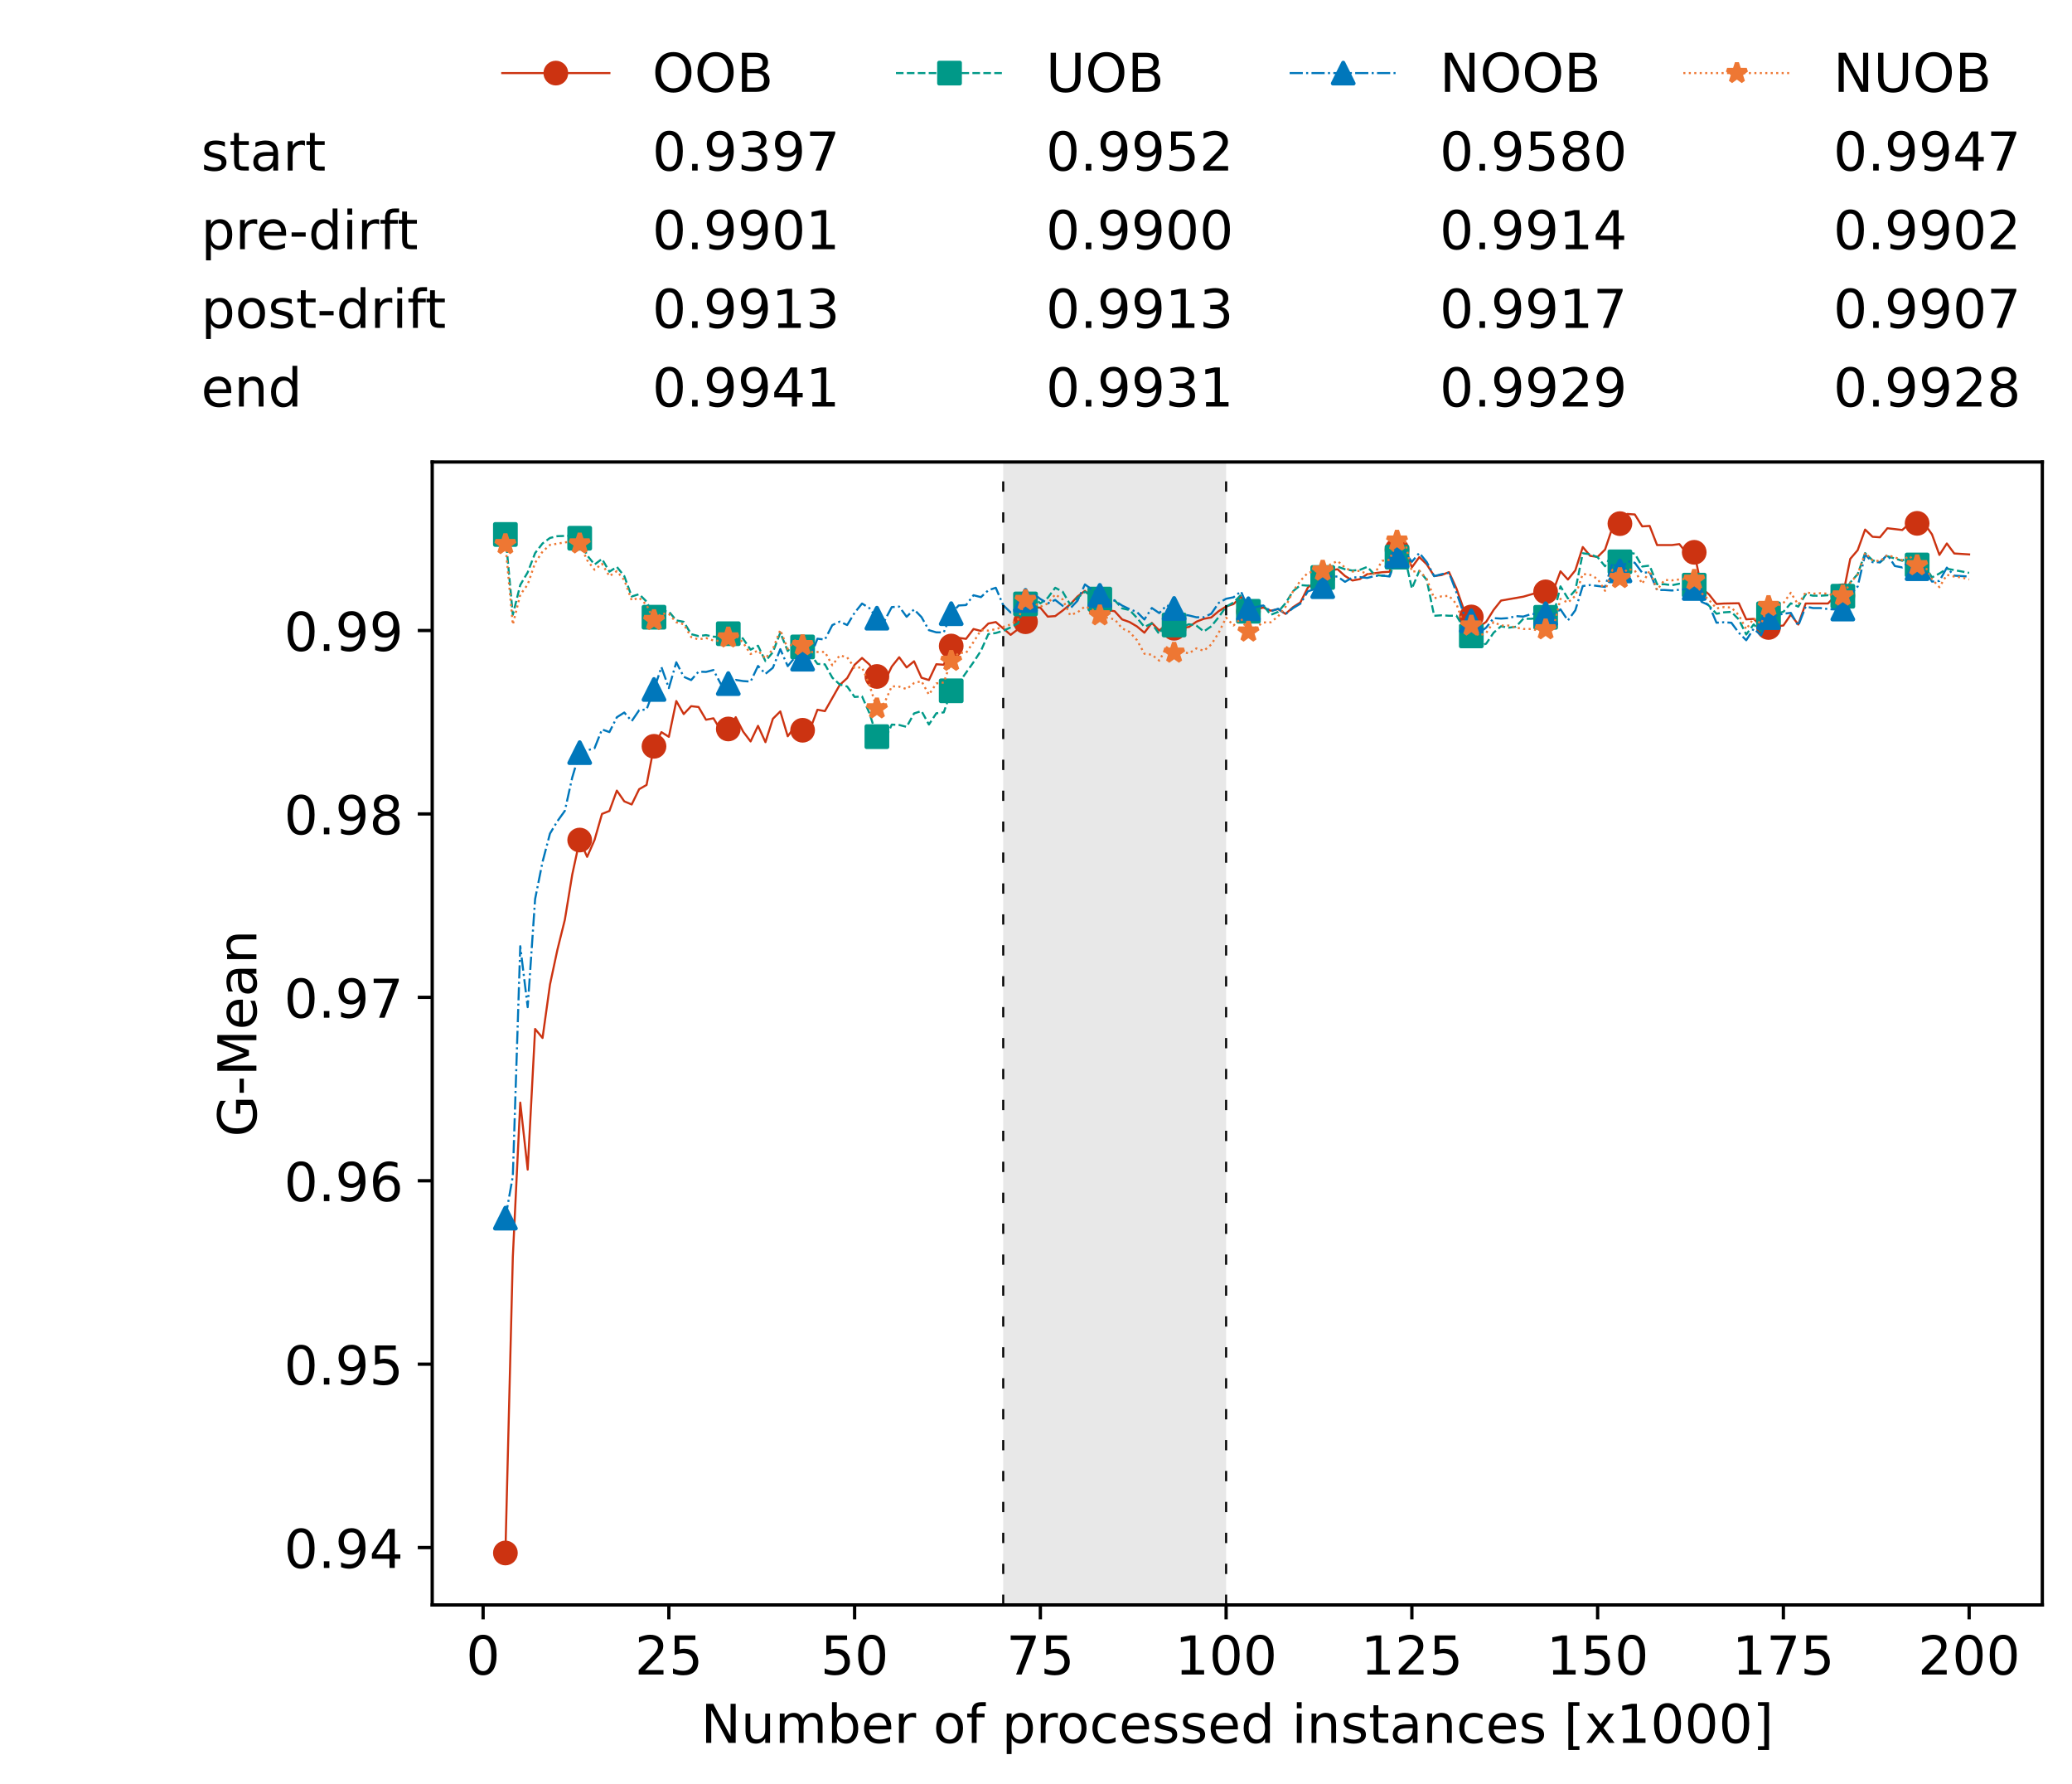 <?xml version="1.0" encoding="utf-8" standalone="no"?>
<!DOCTYPE svg PUBLIC "-//W3C//DTD SVG 1.1//EN"
  "http://www.w3.org/Graphics/SVG/1.1/DTD/svg11.dtd">
<!-- Created with matplotlib (https://matplotlib.org/) -->
<svg height="432.615pt" version="1.1" viewBox="0 0 502.65 432.615" width="502.65pt" xmlns="http://www.w3.org/2000/svg" xmlns:xlink="http://www.w3.org/1999/xlink">
 <defs>
  <style type="text/css">*{stroke-linecap:butt;stroke-linejoin:round;}</style>
 </defs>
 <g id="figure_1">
  <g id="patch_1">
   <path d="M 0 432.615 
L 502.65 432.615 
L 502.65 0 
L 0 0 
z
" style="fill:#ffffff;"/>
  </g>
  <g id="axes_1">
   <g id="patch_2">
    <path d="M 104.85 389.252 
L 495.45 389.252 
L 495.45 112.052 
L 104.85 112.052 
z
" style="fill:#ffffff;"/>
   </g>
   <g id="patch_3">
    <path clip-path="url(#p046d501ffe)" d="M 297.446 389.252 
L 297.446 112.052 
L 243.372 112.052 
L 243.372 389.252 
z
" style="fill:#d3d3d3;opacity:0.5;"/>
   </g>
   <g id="matplotlib.axis_1">
    <g id="xtick_1">
     <g id="line2d_1">
      <defs>
       <path d="M 0 0 
L 0 3.5 
" id="m05a43b3de3" style="stroke:#000000;stroke-width:0.8;"/>
      </defs>
      <g>
       <use style="stroke:#000000;stroke-width:0.8;" x="117.197" xlink:href="#m05a43b3de3" y="389.252"/>
      </g>
     </g>
     <g id="text_1">
      <!-- 0 -->
      <g transform="translate(113.061 406.13)scale(0.13 -0.13)">
       <defs>
        <path d="M 31.781 66.406 
Q 24.172 66.406 20.328 58.906 
Q 16.5 51.422 16.5 36.375 
Q 16.5 21.391 20.328 13.891 
Q 24.172 6.391 31.781 6.391 
Q 39.453 6.391 43.281 13.891 
Q 47.125 21.391 47.125 36.375 
Q 47.125 51.422 43.281 58.906 
Q 39.453 66.406 31.781 66.406 
z
M 31.781 74.219 
Q 44.047 74.219 50.516 64.516 
Q 56.984 54.828 56.984 36.375 
Q 56.984 17.969 50.516 8.266 
Q 44.047 -1.422 31.781 -1.422 
Q 19.531 -1.422 13.062 8.266 
Q 6.594 17.969 6.594 36.375 
Q 6.594 54.828 13.062 64.516 
Q 19.531 74.219 31.781 74.219 
z
" id="DejaVuSans-48"/>
       </defs>
       <use xlink:href="#DejaVuSans-48"/>
      </g>
     </g>
    </g>
    <g id="xtick_2">
     <g id="line2d_2">
      <g>
       <use style="stroke:#000000;stroke-width:0.8;" x="162.259" xlink:href="#m05a43b3de3" y="389.252"/>
      </g>
     </g>
     <g id="text_2">
      <!-- 25 -->
      <g transform="translate(153.988 406.13)scale(0.13 -0.13)">
       <defs>
        <path d="M 19.188 8.297 
L 53.609 8.297 
L 53.609 0 
L 7.328 0 
L 7.328 8.297 
Q 12.938 14.109 22.625 23.891 
Q 32.328 33.688 34.812 36.531 
Q 39.547 41.844 41.422 45.531 
Q 43.312 49.219 43.312 52.781 
Q 43.312 58.594 39.234 62.25 
Q 35.156 65.922 28.609 65.922 
Q 23.969 65.922 18.812 64.312 
Q 13.672 62.703 7.812 59.422 
L 7.812 69.391 
Q 13.766 71.781 18.938 73 
Q 24.125 74.219 28.422 74.219 
Q 39.75 74.219 46.484 68.547 
Q 53.219 62.891 53.219 53.422 
Q 53.219 48.922 51.531 44.891 
Q 49.859 40.875 45.406 35.406 
Q 44.188 33.984 37.641 27.219 
Q 31.109 20.453 19.188 8.297 
z
" id="DejaVuSans-50"/>
        <path d="M 10.797 72.906 
L 49.516 72.906 
L 49.516 64.594 
L 19.828 64.594 
L 19.828 46.734 
Q 21.969 47.469 24.109 47.828 
Q 26.266 48.188 28.422 48.188 
Q 40.625 48.188 47.75 41.5 
Q 54.891 34.812 54.891 23.391 
Q 54.891 11.625 47.562 5.094 
Q 40.234 -1.422 26.906 -1.422 
Q 22.312 -1.422 17.547 -0.641 
Q 12.797 0.141 7.719 1.703 
L 7.719 11.625 
Q 12.109 9.234 16.797 8.062 
Q 21.484 6.891 26.703 6.891 
Q 35.156 6.891 40.078 11.328 
Q 45.016 15.766 45.016 23.391 
Q 45.016 31 40.078 35.438 
Q 35.156 39.891 26.703 39.891 
Q 22.75 39.891 18.812 39.016 
Q 14.891 38.141 10.797 36.281 
z
" id="DejaVuSans-53"/>
       </defs>
       <use xlink:href="#DejaVuSans-50"/>
       <use x="63.623" xlink:href="#DejaVuSans-53"/>
      </g>
     </g>
    </g>
    <g id="xtick_3">
     <g id="line2d_3">
      <g>
       <use style="stroke:#000000;stroke-width:0.8;" x="207.322" xlink:href="#m05a43b3de3" y="389.252"/>
      </g>
     </g>
     <g id="text_3">
      <!-- 50 -->
      <g transform="translate(199.05 406.13)scale(0.13 -0.13)">
       <use xlink:href="#DejaVuSans-53"/>
       <use x="63.623" xlink:href="#DejaVuSans-48"/>
      </g>
     </g>
    </g>
    <g id="xtick_4">
     <g id="line2d_4">
      <g>
       <use style="stroke:#000000;stroke-width:0.8;" x="252.384" xlink:href="#m05a43b3de3" y="389.252"/>
      </g>
     </g>
     <g id="text_4">
      <!-- 75 -->
      <g transform="translate(244.113 406.13)scale(0.13 -0.13)">
       <defs>
        <path d="M 8.203 72.906 
L 55.078 72.906 
L 55.078 68.703 
L 28.609 0 
L 18.312 0 
L 43.219 64.594 
L 8.203 64.594 
z
" id="DejaVuSans-55"/>
       </defs>
       <use xlink:href="#DejaVuSans-55"/>
       <use x="63.623" xlink:href="#DejaVuSans-53"/>
      </g>
     </g>
    </g>
    <g id="xtick_5">
     <g id="line2d_5">
      <g>
       <use style="stroke:#000000;stroke-width:0.8;" x="297.446" xlink:href="#m05a43b3de3" y="389.252"/>
      </g>
     </g>
     <g id="text_5">
      <!-- 100 -->
      <g transform="translate(285.039 406.13)scale(0.13 -0.13)">
       <defs>
        <path d="M 12.406 8.297 
L 28.516 8.297 
L 28.516 63.922 
L 10.984 60.406 
L 10.984 69.391 
L 28.422 72.906 
L 38.281 72.906 
L 38.281 8.297 
L 54.391 8.297 
L 54.391 0 
L 12.406 0 
z
" id="DejaVuSans-49"/>
       </defs>
       <use xlink:href="#DejaVuSans-49"/>
       <use x="63.623" xlink:href="#DejaVuSans-48"/>
       <use x="127.246" xlink:href="#DejaVuSans-48"/>
      </g>
     </g>
    </g>
    <g id="xtick_6">
     <g id="line2d_6">
      <g>
       <use style="stroke:#000000;stroke-width:0.8;" x="342.509" xlink:href="#m05a43b3de3" y="389.252"/>
      </g>
     </g>
     <g id="text_6">
      <!-- 125 -->
      <g transform="translate(330.102 406.13)scale(0.13 -0.13)">
       <use xlink:href="#DejaVuSans-49"/>
       <use x="63.623" xlink:href="#DejaVuSans-50"/>
       <use x="127.246" xlink:href="#DejaVuSans-53"/>
      </g>
     </g>
    </g>
    <g id="xtick_7">
     <g id="line2d_7">
      <g>
       <use style="stroke:#000000;stroke-width:0.8;" x="387.571" xlink:href="#m05a43b3de3" y="389.252"/>
      </g>
     </g>
     <g id="text_7">
      <!-- 150 -->
      <g transform="translate(375.164 406.13)scale(0.13 -0.13)">
       <use xlink:href="#DejaVuSans-49"/>
       <use x="63.623" xlink:href="#DejaVuSans-53"/>
       <use x="127.246" xlink:href="#DejaVuSans-48"/>
      </g>
     </g>
    </g>
    <g id="xtick_8">
     <g id="line2d_8">
      <g>
       <use style="stroke:#000000;stroke-width:0.8;" x="432.633" xlink:href="#m05a43b3de3" y="389.252"/>
      </g>
     </g>
     <g id="text_8">
      <!-- 175 -->
      <g transform="translate(420.226 406.13)scale(0.13 -0.13)">
       <use xlink:href="#DejaVuSans-49"/>
       <use x="63.623" xlink:href="#DejaVuSans-55"/>
       <use x="127.246" xlink:href="#DejaVuSans-53"/>
      </g>
     </g>
    </g>
    <g id="xtick_9">
     <g id="line2d_9">
      <g>
       <use style="stroke:#000000;stroke-width:0.8;" x="477.695" xlink:href="#m05a43b3de3" y="389.252"/>
      </g>
     </g>
     <g id="text_9">
      <!-- 200 -->
      <g transform="translate(465.289 406.13)scale(0.13 -0.13)">
       <use xlink:href="#DejaVuSans-50"/>
       <use x="63.623" xlink:href="#DejaVuSans-48"/>
       <use x="127.246" xlink:href="#DejaVuSans-48"/>
      </g>
     </g>
    </g>
    <g id="text_10">
     <!-- Number of processed instances [x1000] -->
     <g transform="translate(170.025 422.711)scale(0.13 -0.13)">
      <defs>
       <path d="M 9.812 72.906 
L 23.094 72.906 
L 55.422 11.922 
L 55.422 72.906 
L 64.984 72.906 
L 64.984 0 
L 51.703 0 
L 19.391 60.984 
L 19.391 0 
L 9.812 0 
z
" id="DejaVuSans-78"/>
       <path d="M 8.5 21.578 
L 8.5 54.688 
L 17.484 54.688 
L 17.484 21.922 
Q 17.484 14.156 20.5 10.266 
Q 23.531 6.391 29.594 6.391 
Q 36.859 6.391 41.078 11.031 
Q 45.312 15.672 45.312 23.688 
L 45.312 54.688 
L 54.297 54.688 
L 54.297 0 
L 45.312 0 
L 45.312 8.406 
Q 42.047 3.422 37.719 1 
Q 33.406 -1.422 27.688 -1.422 
Q 18.266 -1.422 13.375 4.438 
Q 8.5 10.297 8.5 21.578 
z
M 31.109 56 
z
" id="DejaVuSans-117"/>
       <path d="M 52 44.188 
Q 55.375 50.25 60.062 53.125 
Q 64.75 56 71.094 56 
Q 79.641 56 84.281 50.016 
Q 88.922 44.047 88.922 33.016 
L 88.922 0 
L 79.891 0 
L 79.891 32.719 
Q 79.891 40.578 77.094 44.375 
Q 74.312 48.188 68.609 48.188 
Q 61.625 48.188 57.562 43.547 
Q 53.516 38.922 53.516 30.906 
L 53.516 0 
L 44.484 0 
L 44.484 32.719 
Q 44.484 40.625 41.703 44.406 
Q 38.922 48.188 33.109 48.188 
Q 26.219 48.188 22.156 43.531 
Q 18.109 38.875 18.109 30.906 
L 18.109 0 
L 9.078 0 
L 9.078 54.688 
L 18.109 54.688 
L 18.109 46.188 
Q 21.188 51.219 25.484 53.609 
Q 29.781 56 35.688 56 
Q 41.656 56 45.828 52.969 
Q 50 49.953 52 44.188 
z
" id="DejaVuSans-109"/>
       <path d="M 48.688 27.297 
Q 48.688 37.203 44.609 42.844 
Q 40.531 48.484 33.406 48.484 
Q 26.266 48.484 22.188 42.844 
Q 18.109 37.203 18.109 27.297 
Q 18.109 17.391 22.188 11.75 
Q 26.266 6.109 33.406 6.109 
Q 40.531 6.109 44.609 11.75 
Q 48.688 17.391 48.688 27.297 
z
M 18.109 46.391 
Q 20.953 51.266 25.266 53.625 
Q 29.594 56 35.594 56 
Q 45.562 56 51.781 48.094 
Q 58.016 40.188 58.016 27.297 
Q 58.016 14.406 51.781 6.484 
Q 45.562 -1.422 35.594 -1.422 
Q 29.594 -1.422 25.266 0.953 
Q 20.953 3.328 18.109 8.203 
L 18.109 0 
L 9.078 0 
L 9.078 75.984 
L 18.109 75.984 
z
" id="DejaVuSans-98"/>
       <path d="M 56.203 29.594 
L 56.203 25.203 
L 14.891 25.203 
Q 15.484 15.922 20.484 11.062 
Q 25.484 6.203 34.422 6.203 
Q 39.594 6.203 44.453 7.469 
Q 49.312 8.734 54.109 11.281 
L 54.109 2.781 
Q 49.266 0.734 44.188 -0.344 
Q 39.109 -1.422 33.891 -1.422 
Q 20.797 -1.422 13.156 6.188 
Q 5.516 13.812 5.516 26.812 
Q 5.516 40.234 12.766 48.109 
Q 20.016 56 32.328 56 
Q 43.359 56 49.781 48.891 
Q 56.203 41.797 56.203 29.594 
z
M 47.219 32.234 
Q 47.125 39.594 43.094 43.984 
Q 39.062 48.391 32.422 48.391 
Q 24.906 48.391 20.391 44.141 
Q 15.875 39.891 15.188 32.172 
z
" id="DejaVuSans-101"/>
       <path d="M 41.109 46.297 
Q 39.594 47.172 37.812 47.578 
Q 36.031 48 33.891 48 
Q 26.266 48 22.188 43.047 
Q 18.109 38.094 18.109 28.812 
L 18.109 0 
L 9.078 0 
L 9.078 54.688 
L 18.109 54.688 
L 18.109 46.188 
Q 20.953 51.172 25.484 53.578 
Q 30.031 56 36.531 56 
Q 37.453 56 38.578 55.875 
Q 39.703 55.766 41.062 55.516 
z
" id="DejaVuSans-114"/>
       <path id="DejaVuSans-32"/>
       <path d="M 30.609 48.391 
Q 23.391 48.391 19.188 42.75 
Q 14.984 37.109 14.984 27.297 
Q 14.984 17.484 19.156 11.844 
Q 23.344 6.203 30.609 6.203 
Q 37.797 6.203 41.984 11.859 
Q 46.188 17.531 46.188 27.297 
Q 46.188 37.016 41.984 42.703 
Q 37.797 48.391 30.609 48.391 
z
M 30.609 56 
Q 42.328 56 49.016 48.375 
Q 55.719 40.766 55.719 27.297 
Q 55.719 13.875 49.016 6.219 
Q 42.328 -1.422 30.609 -1.422 
Q 18.844 -1.422 12.172 6.219 
Q 5.516 13.875 5.516 27.297 
Q 5.516 40.766 12.172 48.375 
Q 18.844 56 30.609 56 
z
" id="DejaVuSans-111"/>
       <path d="M 37.109 75.984 
L 37.109 68.5 
L 28.516 68.5 
Q 23.688 68.5 21.797 66.547 
Q 19.922 64.594 19.922 59.516 
L 19.922 54.688 
L 34.719 54.688 
L 34.719 47.703 
L 19.922 47.703 
L 19.922 0 
L 10.891 0 
L 10.891 47.703 
L 2.297 47.703 
L 2.297 54.688 
L 10.891 54.688 
L 10.891 58.5 
Q 10.891 67.625 15.141 71.797 
Q 19.391 75.984 28.609 75.984 
z
" id="DejaVuSans-102"/>
       <path d="M 18.109 8.203 
L 18.109 -20.797 
L 9.078 -20.797 
L 9.078 54.688 
L 18.109 54.688 
L 18.109 46.391 
Q 20.953 51.266 25.266 53.625 
Q 29.594 56 35.594 56 
Q 45.562 56 51.781 48.094 
Q 58.016 40.188 58.016 27.297 
Q 58.016 14.406 51.781 6.484 
Q 45.562 -1.422 35.594 -1.422 
Q 29.594 -1.422 25.266 0.953 
Q 20.953 3.328 18.109 8.203 
z
M 48.688 27.297 
Q 48.688 37.203 44.609 42.844 
Q 40.531 48.484 33.406 48.484 
Q 26.266 48.484 22.188 42.844 
Q 18.109 37.203 18.109 27.297 
Q 18.109 17.391 22.188 11.75 
Q 26.266 6.109 33.406 6.109 
Q 40.531 6.109 44.609 11.75 
Q 48.688 17.391 48.688 27.297 
z
" id="DejaVuSans-112"/>
       <path d="M 48.781 52.594 
L 48.781 44.188 
Q 44.969 46.297 41.141 47.344 
Q 37.312 48.391 33.406 48.391 
Q 24.656 48.391 19.812 42.844 
Q 14.984 37.312 14.984 27.297 
Q 14.984 17.281 19.812 11.734 
Q 24.656 6.203 33.406 6.203 
Q 37.312 6.203 41.141 7.25 
Q 44.969 8.297 48.781 10.406 
L 48.781 2.094 
Q 45.016 0.344 40.984 -0.531 
Q 36.969 -1.422 32.422 -1.422 
Q 20.062 -1.422 12.781 6.344 
Q 5.516 14.109 5.516 27.297 
Q 5.516 40.672 12.859 48.328 
Q 20.219 56 33.016 56 
Q 37.156 56 41.109 55.141 
Q 45.062 54.297 48.781 52.594 
z
" id="DejaVuSans-99"/>
       <path d="M 44.281 53.078 
L 44.281 44.578 
Q 40.484 46.531 36.375 47.5 
Q 32.281 48.484 27.875 48.484 
Q 21.188 48.484 17.844 46.438 
Q 14.5 44.391 14.5 40.281 
Q 14.5 37.156 16.891 35.375 
Q 19.281 33.594 26.516 31.984 
L 29.594 31.297 
Q 39.156 29.25 43.188 25.516 
Q 47.219 21.781 47.219 15.094 
Q 47.219 7.469 41.188 3.016 
Q 35.156 -1.422 24.609 -1.422 
Q 20.219 -1.422 15.453 -0.562 
Q 10.688 0.297 5.422 2 
L 5.422 11.281 
Q 10.406 8.688 15.234 7.391 
Q 20.062 6.109 24.812 6.109 
Q 31.156 6.109 34.562 8.281 
Q 37.984 10.453 37.984 14.406 
Q 37.984 18.062 35.516 20.016 
Q 33.062 21.969 24.703 23.781 
L 21.578 24.516 
Q 13.234 26.266 9.516 29.906 
Q 5.812 33.547 5.812 39.891 
Q 5.812 47.609 11.281 51.797 
Q 16.75 56 26.812 56 
Q 31.781 56 36.172 55.266 
Q 40.578 54.547 44.281 53.078 
z
" id="DejaVuSans-115"/>
       <path d="M 45.406 46.391 
L 45.406 75.984 
L 54.391 75.984 
L 54.391 0 
L 45.406 0 
L 45.406 8.203 
Q 42.578 3.328 38.25 0.953 
Q 33.938 -1.422 27.875 -1.422 
Q 17.969 -1.422 11.734 6.484 
Q 5.516 14.406 5.516 27.297 
Q 5.516 40.188 11.734 48.094 
Q 17.969 56 27.875 56 
Q 33.938 56 38.25 53.625 
Q 42.578 51.266 45.406 46.391 
z
M 14.797 27.297 
Q 14.797 17.391 18.875 11.75 
Q 22.953 6.109 30.078 6.109 
Q 37.203 6.109 41.297 11.75 
Q 45.406 17.391 45.406 27.297 
Q 45.406 37.203 41.297 42.844 
Q 37.203 48.484 30.078 48.484 
Q 22.953 48.484 18.875 42.844 
Q 14.797 37.203 14.797 27.297 
z
" id="DejaVuSans-100"/>
       <path d="M 9.422 54.688 
L 18.406 54.688 
L 18.406 0 
L 9.422 0 
z
M 9.422 75.984 
L 18.406 75.984 
L 18.406 64.594 
L 9.422 64.594 
z
" id="DejaVuSans-105"/>
       <path d="M 54.891 33.016 
L 54.891 0 
L 45.906 0 
L 45.906 32.719 
Q 45.906 40.484 42.875 44.328 
Q 39.844 48.188 33.797 48.188 
Q 26.516 48.188 22.312 43.547 
Q 18.109 38.922 18.109 30.906 
L 18.109 0 
L 9.078 0 
L 9.078 54.688 
L 18.109 54.688 
L 18.109 46.188 
Q 21.344 51.125 25.703 53.562 
Q 30.078 56 35.797 56 
Q 45.219 56 50.047 50.172 
Q 54.891 44.344 54.891 33.016 
z
" id="DejaVuSans-110"/>
       <path d="M 18.312 70.219 
L 18.312 54.688 
L 36.812 54.688 
L 36.812 47.703 
L 18.312 47.703 
L 18.312 18.016 
Q 18.312 11.328 20.141 9.422 
Q 21.969 7.516 27.594 7.516 
L 36.812 7.516 
L 36.812 0 
L 27.594 0 
Q 17.188 0 13.234 3.875 
Q 9.281 7.766 9.281 18.016 
L 9.281 47.703 
L 2.688 47.703 
L 2.688 54.688 
L 9.281 54.688 
L 9.281 70.219 
z
" id="DejaVuSans-116"/>
       <path d="M 34.281 27.484 
Q 23.391 27.484 19.188 25 
Q 14.984 22.516 14.984 16.5 
Q 14.984 11.719 18.141 8.906 
Q 21.297 6.109 26.703 6.109 
Q 34.188 6.109 38.703 11.406 
Q 43.219 16.703 43.219 25.484 
L 43.219 27.484 
z
M 52.203 31.203 
L 52.203 0 
L 43.219 0 
L 43.219 8.297 
Q 40.141 3.328 35.547 0.953 
Q 30.953 -1.422 24.312 -1.422 
Q 15.922 -1.422 10.953 3.297 
Q 6 8.016 6 15.922 
Q 6 25.141 12.172 29.828 
Q 18.359 34.516 30.609 34.516 
L 43.219 34.516 
L 43.219 35.406 
Q 43.219 41.609 39.141 45 
Q 35.062 48.391 27.688 48.391 
Q 23 48.391 18.547 47.266 
Q 14.109 46.141 10.016 43.891 
L 10.016 52.203 
Q 14.938 54.109 19.578 55.047 
Q 24.219 56 28.609 56 
Q 40.484 56 46.344 49.844 
Q 52.203 43.703 52.203 31.203 
z
" id="DejaVuSans-97"/>
       <path d="M 8.594 75.984 
L 29.297 75.984 
L 29.297 69 
L 17.578 69 
L 17.578 -6.203 
L 29.297 -6.203 
L 29.297 -13.188 
L 8.594 -13.188 
z
" id="DejaVuSans-91"/>
       <path d="M 54.891 54.688 
L 35.109 28.078 
L 55.906 0 
L 45.312 0 
L 29.391 21.484 
L 13.484 0 
L 2.875 0 
L 24.125 28.609 
L 4.688 54.688 
L 15.281 54.688 
L 29.781 35.203 
L 44.281 54.688 
z
" id="DejaVuSans-120"/>
       <path d="M 30.422 75.984 
L 30.422 -13.188 
L 9.719 -13.188 
L 9.719 -6.203 
L 21.391 -6.203 
L 21.391 69 
L 9.719 69 
L 9.719 75.984 
z
" id="DejaVuSans-93"/>
      </defs>
      <use xlink:href="#DejaVuSans-78"/>
      <use x="74.805" xlink:href="#DejaVuSans-117"/>
      <use x="138.184" xlink:href="#DejaVuSans-109"/>
      <use x="235.596" xlink:href="#DejaVuSans-98"/>
      <use x="299.072" xlink:href="#DejaVuSans-101"/>
      <use x="360.596" xlink:href="#DejaVuSans-114"/>
      <use x="401.709" xlink:href="#DejaVuSans-32"/>
      <use x="433.496" xlink:href="#DejaVuSans-111"/>
      <use x="494.678" xlink:href="#DejaVuSans-102"/>
      <use x="529.883" xlink:href="#DejaVuSans-32"/>
      <use x="561.67" xlink:href="#DejaVuSans-112"/>
      <use x="625.146" xlink:href="#DejaVuSans-114"/>
      <use x="664.01" xlink:href="#DejaVuSans-111"/>
      <use x="725.191" xlink:href="#DejaVuSans-99"/>
      <use x="780.172" xlink:href="#DejaVuSans-101"/>
      <use x="841.695" xlink:href="#DejaVuSans-115"/>
      <use x="893.795" xlink:href="#DejaVuSans-115"/>
      <use x="945.895" xlink:href="#DejaVuSans-101"/>
      <use x="1007.418" xlink:href="#DejaVuSans-100"/>
      <use x="1070.895" xlink:href="#DejaVuSans-32"/>
      <use x="1102.682" xlink:href="#DejaVuSans-105"/>
      <use x="1130.465" xlink:href="#DejaVuSans-110"/>
      <use x="1193.844" xlink:href="#DejaVuSans-115"/>
      <use x="1245.943" xlink:href="#DejaVuSans-116"/>
      <use x="1285.152" xlink:href="#DejaVuSans-97"/>
      <use x="1346.432" xlink:href="#DejaVuSans-110"/>
      <use x="1409.811" xlink:href="#DejaVuSans-99"/>
      <use x="1464.791" xlink:href="#DejaVuSans-101"/>
      <use x="1526.314" xlink:href="#DejaVuSans-115"/>
      <use x="1578.414" xlink:href="#DejaVuSans-32"/>
      <use x="1610.201" xlink:href="#DejaVuSans-91"/>
      <use x="1649.215" xlink:href="#DejaVuSans-120"/>
      <use x="1708.395" xlink:href="#DejaVuSans-49"/>
      <use x="1772.018" xlink:href="#DejaVuSans-48"/>
      <use x="1835.641" xlink:href="#DejaVuSans-48"/>
      <use x="1899.264" xlink:href="#DejaVuSans-48"/>
      <use x="1962.887" xlink:href="#DejaVuSans-93"/>
     </g>
    </g>
   </g>
   <g id="matplotlib.axis_2">
    <g id="ytick_1">
     <g id="line2d_10">
      <defs>
       <path d="M 0 0 
L -3.5 0 
" id="m5f4afab0d8" style="stroke:#000000;stroke-width:0.8;"/>
      </defs>
      <g>
       <use style="stroke:#000000;stroke-width:0.8;" x="104.85" xlink:href="#m5f4afab0d8" y="375.343"/>
      </g>
     </g>
     <g id="text_11">
      <!-- 0.94 -->
      <g transform="translate(68.905 380.282)scale(0.13 -0.13)">
       <defs>
        <path d="M 10.688 12.406 
L 21 12.406 
L 21 0 
L 10.688 0 
z
" id="DejaVuSans-46"/>
        <path d="M 10.984 1.516 
L 10.984 10.5 
Q 14.703 8.734 18.5 7.812 
Q 22.312 6.891 25.984 6.891 
Q 35.75 6.891 40.891 13.453 
Q 46.047 20.016 46.781 33.406 
Q 43.953 29.203 39.594 26.953 
Q 35.25 24.703 29.984 24.703 
Q 19.047 24.703 12.672 31.312 
Q 6.297 37.938 6.297 49.422 
Q 6.297 60.641 12.938 67.422 
Q 19.578 74.219 30.609 74.219 
Q 43.266 74.219 49.922 64.516 
Q 56.594 54.828 56.594 36.375 
Q 56.594 19.141 48.406 8.859 
Q 40.234 -1.422 26.422 -1.422 
Q 22.703 -1.422 18.891 -0.688 
Q 15.094 0.047 10.984 1.516 
z
M 30.609 32.422 
Q 37.25 32.422 41.125 36.953 
Q 45.016 41.5 45.016 49.422 
Q 45.016 57.281 41.125 61.844 
Q 37.25 66.406 30.609 66.406 
Q 23.969 66.406 20.094 61.844 
Q 16.219 57.281 16.219 49.422 
Q 16.219 41.5 20.094 36.953 
Q 23.969 32.422 30.609 32.422 
z
" id="DejaVuSans-57"/>
        <path d="M 37.797 64.312 
L 12.891 25.391 
L 37.797 25.391 
z
M 35.203 72.906 
L 47.609 72.906 
L 47.609 25.391 
L 58.016 25.391 
L 58.016 17.188 
L 47.609 17.188 
L 47.609 0 
L 37.797 0 
L 37.797 17.188 
L 4.891 17.188 
L 4.891 26.703 
z
" id="DejaVuSans-52"/>
       </defs>
       <use xlink:href="#DejaVuSans-48"/>
       <use x="63.623" xlink:href="#DejaVuSans-46"/>
       <use x="95.41" xlink:href="#DejaVuSans-57"/>
       <use x="159.033" xlink:href="#DejaVuSans-52"/>
      </g>
     </g>
    </g>
    <g id="ytick_2">
     <g id="line2d_11">
      <g>
       <use style="stroke:#000000;stroke-width:0.8;" x="104.85" xlink:href="#m5f4afab0d8" y="330.858"/>
      </g>
     </g>
     <g id="text_12">
      <!-- 0.95 -->
      <g transform="translate(68.905 335.797)scale(0.13 -0.13)">
       <use xlink:href="#DejaVuSans-48"/>
       <use x="63.623" xlink:href="#DejaVuSans-46"/>
       <use x="95.41" xlink:href="#DejaVuSans-57"/>
       <use x="159.033" xlink:href="#DejaVuSans-53"/>
      </g>
     </g>
    </g>
    <g id="ytick_3">
     <g id="line2d_12">
      <g>
       <use style="stroke:#000000;stroke-width:0.8;" x="104.85" xlink:href="#m5f4afab0d8" y="286.374"/>
      </g>
     </g>
     <g id="text_13">
      <!-- 0.96 -->
      <g transform="translate(68.905 291.313)scale(0.13 -0.13)">
       <defs>
        <path d="M 33.016 40.375 
Q 26.375 40.375 22.484 35.828 
Q 18.609 31.297 18.609 23.391 
Q 18.609 15.531 22.484 10.953 
Q 26.375 6.391 33.016 6.391 
Q 39.656 6.391 43.531 10.953 
Q 47.406 15.531 47.406 23.391 
Q 47.406 31.297 43.531 35.828 
Q 39.656 40.375 33.016 40.375 
z
M 52.594 71.297 
L 52.594 62.312 
Q 48.875 64.062 45.094 64.984 
Q 41.312 65.922 37.594 65.922 
Q 27.828 65.922 22.672 59.328 
Q 17.531 52.734 16.797 39.406 
Q 19.672 43.656 24.016 45.922 
Q 28.375 48.188 33.594 48.188 
Q 44.578 48.188 50.953 41.516 
Q 57.328 34.859 57.328 23.391 
Q 57.328 12.156 50.688 5.359 
Q 44.047 -1.422 33.016 -1.422 
Q 20.359 -1.422 13.672 8.266 
Q 6.984 17.969 6.984 36.375 
Q 6.984 53.656 15.188 63.938 
Q 23.391 74.219 37.203 74.219 
Q 40.922 74.219 44.703 73.484 
Q 48.484 72.75 52.594 71.297 
z
" id="DejaVuSans-54"/>
       </defs>
       <use xlink:href="#DejaVuSans-48"/>
       <use x="63.623" xlink:href="#DejaVuSans-46"/>
       <use x="95.41" xlink:href="#DejaVuSans-57"/>
       <use x="159.033" xlink:href="#DejaVuSans-54"/>
      </g>
     </g>
    </g>
    <g id="ytick_4">
     <g id="line2d_13">
      <g>
       <use style="stroke:#000000;stroke-width:0.8;" x="104.85" xlink:href="#m5f4afab0d8" y="241.89"/>
      </g>
     </g>
     <g id="text_14">
      <!-- 0.97 -->
      <g transform="translate(68.905 246.829)scale(0.13 -0.13)">
       <use xlink:href="#DejaVuSans-48"/>
       <use x="63.623" xlink:href="#DejaVuSans-46"/>
       <use x="95.41" xlink:href="#DejaVuSans-57"/>
       <use x="159.033" xlink:href="#DejaVuSans-55"/>
      </g>
     </g>
    </g>
    <g id="ytick_5">
     <g id="line2d_14">
      <g>
       <use style="stroke:#000000;stroke-width:0.8;" x="104.85" xlink:href="#m5f4afab0d8" y="197.406"/>
      </g>
     </g>
     <g id="text_15">
      <!-- 0.98 -->
      <g transform="translate(68.905 202.345)scale(0.13 -0.13)">
       <defs>
        <path d="M 31.781 34.625 
Q 24.75 34.625 20.719 30.859 
Q 16.703 27.094 16.703 20.516 
Q 16.703 13.922 20.719 10.156 
Q 24.75 6.391 31.781 6.391 
Q 38.812 6.391 42.859 10.172 
Q 46.922 13.969 46.922 20.516 
Q 46.922 27.094 42.891 30.859 
Q 38.875 34.625 31.781 34.625 
z
M 21.922 38.812 
Q 15.578 40.375 12.031 44.719 
Q 8.5 49.078 8.5 55.328 
Q 8.5 64.062 14.719 69.141 
Q 20.953 74.219 31.781 74.219 
Q 42.672 74.219 48.875 69.141 
Q 55.078 64.062 55.078 55.328 
Q 55.078 49.078 51.531 44.719 
Q 48 40.375 41.703 38.812 
Q 48.828 37.156 52.797 32.312 
Q 56.781 27.484 56.781 20.516 
Q 56.781 9.906 50.312 4.234 
Q 43.844 -1.422 31.781 -1.422 
Q 19.734 -1.422 13.25 4.234 
Q 6.781 9.906 6.781 20.516 
Q 6.781 27.484 10.781 32.312 
Q 14.797 37.156 21.922 38.812 
z
M 18.312 54.391 
Q 18.312 48.734 21.844 45.562 
Q 25.391 42.391 31.781 42.391 
Q 38.141 42.391 41.719 45.562 
Q 45.312 48.734 45.312 54.391 
Q 45.312 60.062 41.719 63.234 
Q 38.141 66.406 31.781 66.406 
Q 25.391 66.406 21.844 63.234 
Q 18.312 60.062 18.312 54.391 
z
" id="DejaVuSans-56"/>
       </defs>
       <use xlink:href="#DejaVuSans-48"/>
       <use x="63.623" xlink:href="#DejaVuSans-46"/>
       <use x="95.41" xlink:href="#DejaVuSans-57"/>
       <use x="159.033" xlink:href="#DejaVuSans-56"/>
      </g>
     </g>
    </g>
    <g id="ytick_6">
     <g id="line2d_15">
      <g>
       <use style="stroke:#000000;stroke-width:0.8;" x="104.85" xlink:href="#m5f4afab0d8" y="152.922"/>
      </g>
     </g>
     <g id="text_16">
      <!-- 0.99 -->
      <g transform="translate(68.905 157.861)scale(0.13 -0.13)">
       <use xlink:href="#DejaVuSans-48"/>
       <use x="63.623" xlink:href="#DejaVuSans-46"/>
       <use x="95.41" xlink:href="#DejaVuSans-57"/>
       <use x="159.033" xlink:href="#DejaVuSans-57"/>
      </g>
     </g>
    </g>
    <g id="text_17">
     <!-- G-Mean -->
     <g transform="translate(62.201 275.744)rotate(-90)scale(0.13 -0.13)">
      <defs>
       <path d="M 59.516 10.406 
L 59.516 29.984 
L 43.406 29.984 
L 43.406 38.094 
L 69.281 38.094 
L 69.281 6.781 
Q 63.578 2.734 56.688 0.656 
Q 49.812 -1.422 42 -1.422 
Q 24.906 -1.422 15.25 8.562 
Q 5.609 18.562 5.609 36.375 
Q 5.609 54.25 15.25 64.234 
Q 24.906 74.219 42 74.219 
Q 49.125 74.219 55.547 72.453 
Q 61.969 70.703 67.391 67.281 
L 67.391 56.781 
Q 61.922 61.422 55.766 63.766 
Q 49.609 66.109 42.828 66.109 
Q 29.438 66.109 22.719 58.641 
Q 16.016 51.172 16.016 36.375 
Q 16.016 21.625 22.719 14.156 
Q 29.438 6.688 42.828 6.688 
Q 48.047 6.688 52.141 7.594 
Q 56.25 8.5 59.516 10.406 
z
" id="DejaVuSans-71"/>
       <path d="M 4.891 31.391 
L 31.203 31.391 
L 31.203 23.391 
L 4.891 23.391 
z
" id="DejaVuSans-45"/>
       <path d="M 9.812 72.906 
L 24.516 72.906 
L 43.109 23.297 
L 61.812 72.906 
L 76.516 72.906 
L 76.516 0 
L 66.891 0 
L 66.891 64.016 
L 48.094 14.016 
L 38.188 14.016 
L 19.391 64.016 
L 19.391 0 
L 9.812 0 
z
" id="DejaVuSans-77"/>
      </defs>
      <use xlink:href="#DejaVuSans-71"/>
      <use x="77.49" xlink:href="#DejaVuSans-45"/>
      <use x="113.574" xlink:href="#DejaVuSans-77"/>
      <use x="199.854" xlink:href="#DejaVuSans-101"/>
      <use x="261.377" xlink:href="#DejaVuSans-97"/>
      <use x="322.656" xlink:href="#DejaVuSans-110"/>
     </g>
    </g>
   </g>
   <g id="line2d_16"/>
   <g id="line2d_17"/>
   <g id="line2d_18"/>
   <g id="line2d_19"/>
   <g id="line2d_20"/>
   <g id="line2d_21">
    <path clip-path="url(#p046d501ffe)" d="M 122.605 376.652 
L 124.407 304.868 
L 126.21 267.419 
L 128.012 283.668 
L 129.815 249.555 
L 131.617 251.747 
L 133.419 238.786 
L 135.222 230.345 
L 137.024 223.091 
L 138.827 212.091 
L 140.629 203.741 
L 142.432 207.816 
L 144.234 203.713 
L 146.037 197.404 
L 147.839 196.684 
L 149.642 191.747 
L 151.444 194.353 
L 153.247 195.113 
L 155.049 191.405 
L 156.852 190.374 
L 158.654 181.008 
L 160.457 177.568 
L 162.259 178.704 
L 164.062 170.018 
L 165.864 173.188 
L 167.667 171.271 
L 169.469 171.473 
L 171.272 174.561 
L 173.074 174.21 
L 174.877 177.154 
L 176.679 176.799 
L 178.482 173.944 
L 180.284 177.444 
L 182.087 179.828 
L 183.889 176.036 
L 185.692 180.002 
L 187.494 174.329 
L 189.297 172.537 
L 191.099 178.57 
L 192.902 176.146 
L 194.704 177.112 
L 196.507 176.894 
L 198.309 172.136 
L 200.112 172.472 
L 203.717 166.119 
L 205.519 164.465 
L 207.322 161.238 
L 209.124 159.58 
L 210.927 161.179 
L 212.729 164.067 
L 214.532 165.4 
L 216.334 161.667 
L 218.137 159.402 
L 219.939 161.875 
L 221.742 160.379 
L 223.544 164.369 
L 225.347 164.934 
L 227.149 161.099 
L 228.952 161.226 
L 230.754 156.683 
L 232.557 154.699 
L 234.359 154.943 
L 236.162 152.559 
L 237.964 153.025 
L 239.767 151.227 
L 241.569 150.87 
L 245.174 153.97 
L 246.976 152.589 
L 248.779 150.794 
L 250.581 147.244 
L 252.384 147.383 
L 254.186 149.553 
L 255.989 149.421 
L 257.791 148.085 
L 259.594 146.599 
L 261.396 144.678 
L 263.199 143.302 
L 265.001 144.961 
L 266.804 146.936 
L 268.606 147.966 
L 270.409 148.243 
L 272.211 150.227 
L 274.014 150.866 
L 275.816 151.928 
L 277.619 153.451 
L 279.421 151.075 
L 281.224 152.921 
L 283.026 151.482 
L 284.829 152.372 
L 286.631 152.328 
L 288.434 152.049 
L 290.236 150.786 
L 292.039 150.078 
L 293.841 149.754 
L 295.644 148.223 
L 297.446 147.098 
L 299.249 146.507 
L 301.051 144.727 
L 302.854 148.316 
L 304.656 147.76 
L 306.459 147.366 
L 308.261 148.114 
L 310.064 147.729 
L 311.866 148.894 
L 313.669 147.264 
L 315.471 146.106 
L 317.274 142.502 
L 319.076 141.01 
L 320.879 140.102 
L 322.681 138.356 
L 324.484 138.061 
L 326.286 139.694 
L 328.089 140.79 
L 329.891 140.456 
L 331.694 139.247 
L 335.299 138.782 
L 337.101 138.669 
L 338.904 133.344 
L 340.706 132.635 
L 342.509 137.616 
L 344.311 135.12 
L 346.114 136.868 
L 347.916 139.707 
L 349.719 139.466 
L 351.521 138.764 
L 353.324 142.735 
L 355.126 147.87 
L 356.928 149.633 
L 358.731 152.099 
L 360.533 150.816 
L 362.336 147.927 
L 364.138 145.661 
L 369.546 144.713 
L 373.151 143.668 
L 376.756 143.427 
L 378.558 138.561 
L 380.361 140.56 
L 382.163 138.324 
L 383.966 132.671 
L 385.768 134.815 
L 387.571 135.065 
L 389.373 133.288 
L 391.176 127.925 
L 392.978 127.001 
L 394.781 124.652 
L 396.583 124.775 
L 398.386 127.664 
L 400.188 127.554 
L 401.991 132.197 
L 405.596 132.199 
L 407.398 131.964 
L 409.201 134.192 
L 411.003 133.953 
L 412.806 142.667 
L 414.608 144.185 
L 416.411 146.485 
L 418.213 146.372 
L 421.818 146.305 
L 423.621 150.212 
L 425.423 150.097 
L 427.226 151.82 
L 429.028 152.183 
L 432.633 151.707 
L 434.436 149.055 
L 436.238 151.476 
L 438.041 146.367 
L 443.448 146.368 
L 445.251 144.491 
L 447.053 144.493 
L 448.856 135.544 
L 450.658 133.437 
L 452.461 128.438 
L 454.263 130.184 
L 456.066 130.307 
L 457.868 128.114 
L 461.473 128.539 
L 463.276 126.93 
L 465.078 126.931 
L 466.881 127.051 
L 468.683 129.599 
L 470.485 134.588 
L 472.288 131.812 
L 474.09 134.236 
L 477.695 134.467 
L 477.695 134.467 
" style="fill:none;stroke:#cc3311;stroke-linecap:square;stroke-width:0.5;"/>
    <defs>
     <path d="M 0 2.5 
C 0.663 2.5 1.299 2.237 1.768 1.768 
C 2.237 1.299 2.5 0.663 2.5 0 
C 2.5 -0.663 2.237 -1.299 1.768 -1.768 
C 1.299 -2.237 0.663 -2.5 0 -2.5 
C -0.663 -2.5 -1.299 -2.237 -1.768 -1.768 
C -2.237 -1.299 -2.5 -0.663 -2.5 0 
C -2.5 0.663 -2.237 1.299 -1.768 1.768 
C -1.299 2.237 -0.663 2.5 0 2.5 
z
" id="md0301d8f73" style="stroke:#cc3311;"/>
    </defs>
    <g clip-path="url(#p046d501ffe)">
     <use style="fill:#cc3311;stroke:#cc3311;" x="122.605" xlink:href="#md0301d8f73" y="376.652"/>
     <use style="fill:#cc3311;stroke:#cc3311;" x="140.629" xlink:href="#md0301d8f73" y="203.741"/>
     <use style="fill:#cc3311;stroke:#cc3311;" x="158.654" xlink:href="#md0301d8f73" y="181.008"/>
     <use style="fill:#cc3311;stroke:#cc3311;" x="176.679" xlink:href="#md0301d8f73" y="176.799"/>
     <use style="fill:#cc3311;stroke:#cc3311;" x="194.704" xlink:href="#md0301d8f73" y="177.112"/>
     <use style="fill:#cc3311;stroke:#cc3311;" x="212.729" xlink:href="#md0301d8f73" y="164.067"/>
     <use style="fill:#cc3311;stroke:#cc3311;" x="230.754" xlink:href="#md0301d8f73" y="156.683"/>
     <use style="fill:#cc3311;stroke:#cc3311;" x="248.779" xlink:href="#md0301d8f73" y="150.794"/>
     <use style="fill:#cc3311;stroke:#cc3311;" x="266.804" xlink:href="#md0301d8f73" y="146.936"/>
     <use style="fill:#cc3311;stroke:#cc3311;" x="284.829" xlink:href="#md0301d8f73" y="152.372"/>
     <use style="fill:#cc3311;stroke:#cc3311;" x="302.854" xlink:href="#md0301d8f73" y="148.316"/>
     <use style="fill:#cc3311;stroke:#cc3311;" x="320.879" xlink:href="#md0301d8f73" y="140.102"/>
     <use style="fill:#cc3311;stroke:#cc3311;" x="338.904" xlink:href="#md0301d8f73" y="133.344"/>
     <use style="fill:#cc3311;stroke:#cc3311;" x="356.928" xlink:href="#md0301d8f73" y="149.633"/>
     <use style="fill:#cc3311;stroke:#cc3311;" x="374.953" xlink:href="#md0301d8f73" y="143.546"/>
     <use style="fill:#cc3311;stroke:#cc3311;" x="392.978" xlink:href="#md0301d8f73" y="127.001"/>
     <use style="fill:#cc3311;stroke:#cc3311;" x="411.003" xlink:href="#md0301d8f73" y="133.953"/>
     <use style="fill:#cc3311;stroke:#cc3311;" x="429.028" xlink:href="#md0301d8f73" y="152.183"/>
     <use style="fill:#cc3311;stroke:#cc3311;" x="447.053" xlink:href="#md0301d8f73" y="144.493"/>
     <use style="fill:#cc3311;stroke:#cc3311;" x="465.078" xlink:href="#md0301d8f73" y="126.931"/>
    </g>
   </g>
   <g id="line2d_22"/>
   <g id="line2d_23"/>
   <g id="line2d_24"/>
   <g id="line2d_25"/>
   <g id="line2d_26">
    <path clip-path="url(#p046d501ffe)" d="M 122.605 129.626 
L 124.407 149.116 
L 126.21 141.88 
L 128.012 138.817 
L 129.815 134.141 
L 131.617 131.802 
L 133.419 130.472 
L 135.222 130.04 
L 138.827 129.919 
L 140.629 130.545 
L 142.432 134.683 
L 144.234 136.924 
L 146.037 135.551 
L 147.839 138.651 
L 149.642 137.485 
L 151.444 139.723 
L 153.247 144.672 
L 155.049 144.108 
L 156.852 145.904 
L 158.654 149.698 
L 160.457 148.096 
L 162.259 148.315 
L 164.062 150.465 
L 165.864 150.809 
L 167.667 153.805 
L 169.469 154.27 
L 171.272 154.037 
L 173.074 154.409 
L 174.877 154.525 
L 176.679 153.695 
L 178.482 153.155 
L 180.284 154.949 
L 182.087 157.566 
L 183.889 156.616 
L 185.692 160.35 
L 187.494 158.178 
L 189.297 153.438 
L 191.099 157.903 
L 192.902 155.713 
L 194.704 156.911 
L 196.507 158.545 
L 198.309 161.015 
L 200.112 161.124 
L 201.914 164.358 
L 203.717 166.019 
L 205.519 166.5 
L 207.322 169.037 
L 209.124 168.907 
L 210.927 172.982 
L 212.729 178.662 
L 214.532 179.713 
L 216.334 175.739 
L 218.137 175.835 
L 219.939 176.291 
L 221.742 173.035 
L 223.544 172.442 
L 225.347 175.725 
L 227.149 172.993 
L 228.952 172.777 
L 230.754 167.545 
L 232.557 165.685 
L 236.162 160.609 
L 237.964 157.844 
L 239.767 153.773 
L 241.569 153.53 
L 243.372 152.988 
L 245.174 152.165 
L 246.976 151.16 
L 248.779 146.477 
L 250.581 144.644 
L 252.384 146.344 
L 254.186 144.985 
L 255.989 142.552 
L 257.791 143.51 
L 259.594 146.581 
L 263.199 143.498 
L 265.001 144.628 
L 266.804 145.297 
L 268.606 145.664 
L 270.409 145.587 
L 272.211 147.553 
L 274.014 147.957 
L 275.816 149.848 
L 277.619 152.046 
L 279.421 151.199 
L 281.224 153.765 
L 283.026 150.669 
L 284.829 151.583 
L 286.631 152.044 
L 288.434 151.398 
L 290.236 151.728 
L 292.039 153.152 
L 293.841 151.9 
L 295.644 149.674 
L 297.446 147.14 
L 299.249 146.12 
L 301.051 144.282 
L 302.854 148.254 
L 304.656 147.414 
L 306.459 146.783 
L 308.261 149.129 
L 310.064 148.393 
L 311.866 146.291 
L 313.669 143.4 
L 315.471 141.905 
L 317.274 142.046 
L 319.076 141.488 
L 320.879 140.059 
L 322.681 137.799 
L 324.484 137.438 
L 326.286 138.063 
L 328.089 138.383 
L 329.891 138.206 
L 331.694 137.481 
L 333.496 139.404 
L 335.299 139.638 
L 337.101 139.64 
L 338.904 135.125 
L 340.706 134.652 
L 342.509 142.753 
L 344.311 138.444 
L 346.114 140.66 
L 347.916 149.353 
L 349.719 149.229 
L 351.521 149.343 
L 353.324 149.321 
L 355.126 152.344 
L 356.928 154.23 
L 358.731 156.696 
L 360.533 156.113 
L 362.336 153.457 
L 364.138 151.89 
L 365.941 152.241 
L 367.743 151.999 
L 369.546 150.071 
L 371.348 150.081 
L 374.953 149.724 
L 376.756 149.606 
L 378.558 142.209 
L 380.361 145.138 
L 382.163 143.135 
L 383.966 134.183 
L 385.768 134.417 
L 387.571 135.149 
L 389.373 137.339 
L 391.176 134.209 
L 392.978 136.262 
L 394.781 134.03 
L 396.583 134.277 
L 398.386 137.399 
L 400.188 137.176 
L 401.991 141.694 
L 403.793 141.698 
L 405.596 141.935 
L 407.398 141.578 
L 409.201 141.816 
L 411.003 141.922 
L 412.806 145.404 
L 414.608 146.919 
L 416.411 148.857 
L 418.213 148.514 
L 420.016 148.4 
L 421.818 150.239 
L 423.621 153.895 
L 425.423 151.446 
L 427.226 153.166 
L 429.028 148.865 
L 430.831 148.865 
L 432.633 148.38 
L 434.436 146.319 
L 436.238 147.133 
L 438.041 144.13 
L 439.843 144.479 
L 441.646 144.482 
L 443.448 144.367 
L 445.251 144.834 
L 447.053 144.606 
L 448.856 141.242 
L 450.658 139.255 
L 452.461 134.149 
L 454.263 135.896 
L 456.066 136.384 
L 457.868 134.903 
L 461.473 136.018 
L 463.276 134.644 
L 465.078 137.028 
L 466.881 137.034 
L 468.683 140.041 
L 470.485 139.096 
L 472.288 137.928 
L 477.695 138.94 
L 477.695 138.94 
" style="fill:none;stroke:#009988;stroke-dasharray:1.85,0.8;stroke-dashoffset:0;stroke-width:0.5;"/>
    <defs>
     <path d="M -2.5 2.5 
L 2.5 2.5 
L 2.5 -2.5 
L -2.5 -2.5 
z
" id="mbccd53890c" style="stroke:#009988;stroke-linejoin:miter;"/>
    </defs>
    <g clip-path="url(#p046d501ffe)">
     <use style="fill:#009988;stroke:#009988;stroke-linejoin:miter;" x="122.605" xlink:href="#mbccd53890c" y="129.626"/>
     <use style="fill:#009988;stroke:#009988;stroke-linejoin:miter;" x="140.629" xlink:href="#mbccd53890c" y="130.545"/>
     <use style="fill:#009988;stroke:#009988;stroke-linejoin:miter;" x="158.654" xlink:href="#mbccd53890c" y="149.698"/>
     <use style="fill:#009988;stroke:#009988;stroke-linejoin:miter;" x="176.679" xlink:href="#mbccd53890c" y="153.695"/>
     <use style="fill:#009988;stroke:#009988;stroke-linejoin:miter;" x="194.704" xlink:href="#mbccd53890c" y="156.911"/>
     <use style="fill:#009988;stroke:#009988;stroke-linejoin:miter;" x="212.729" xlink:href="#mbccd53890c" y="178.662"/>
     <use style="fill:#009988;stroke:#009988;stroke-linejoin:miter;" x="230.754" xlink:href="#mbccd53890c" y="167.545"/>
     <use style="fill:#009988;stroke:#009988;stroke-linejoin:miter;" x="248.779" xlink:href="#mbccd53890c" y="146.477"/>
     <use style="fill:#009988;stroke:#009988;stroke-linejoin:miter;" x="266.804" xlink:href="#mbccd53890c" y="145.297"/>
     <use style="fill:#009988;stroke:#009988;stroke-linejoin:miter;" x="284.829" xlink:href="#mbccd53890c" y="151.583"/>
     <use style="fill:#009988;stroke:#009988;stroke-linejoin:miter;" x="302.854" xlink:href="#mbccd53890c" y="148.254"/>
     <use style="fill:#009988;stroke:#009988;stroke-linejoin:miter;" x="320.879" xlink:href="#mbccd53890c" y="140.059"/>
     <use style="fill:#009988;stroke:#009988;stroke-linejoin:miter;" x="338.904" xlink:href="#mbccd53890c" y="135.125"/>
     <use style="fill:#009988;stroke:#009988;stroke-linejoin:miter;" x="356.928" xlink:href="#mbccd53890c" y="154.23"/>
     <use style="fill:#009988;stroke:#009988;stroke-linejoin:miter;" x="374.953" xlink:href="#mbccd53890c" y="149.724"/>
     <use style="fill:#009988;stroke:#009988;stroke-linejoin:miter;" x="392.978" xlink:href="#mbccd53890c" y="136.262"/>
     <use style="fill:#009988;stroke:#009988;stroke-linejoin:miter;" x="411.003" xlink:href="#mbccd53890c" y="141.922"/>
     <use style="fill:#009988;stroke:#009988;stroke-linejoin:miter;" x="429.028" xlink:href="#mbccd53890c" y="148.865"/>
     <use style="fill:#009988;stroke:#009988;stroke-linejoin:miter;" x="447.053" xlink:href="#mbccd53890c" y="144.606"/>
     <use style="fill:#009988;stroke:#009988;stroke-linejoin:miter;" x="465.078" xlink:href="#mbccd53890c" y="137.028"/>
    </g>
   </g>
   <g id="line2d_27"/>
   <g id="line2d_28"/>
   <g id="line2d_29"/>
   <g id="line2d_30"/>
   <g id="line2d_31">
    <path clip-path="url(#p046d501ffe)" d="M 122.605 295.433 
L 124.407 285.275 
L 126.21 229.487 
L 128.012 244.275 
L 129.815 218.041 
L 131.617 209.03 
L 133.419 202.171 
L 135.222 199.167 
L 137.024 196.66 
L 138.827 188.537 
L 140.629 182.542 
L 144.234 181.463 
L 146.037 176.909 
L 147.839 177.555 
L 149.642 173.958 
L 151.444 172.812 
L 153.247 174.897 
L 155.049 172.253 
L 156.852 172.065 
L 158.654 167.221 
L 160.457 161.795 
L 162.259 166.89 
L 164.062 160.625 
L 165.864 164.138 
L 167.667 164.94 
L 169.469 162.894 
L 171.272 162.966 
L 173.074 162.507 
L 174.877 165.911 
L 176.679 165.792 
L 178.482 164.899 
L 180.284 165.183 
L 182.087 165.307 
L 183.889 161.516 
L 185.692 163.436 
L 187.494 161.96 
L 189.297 157.445 
L 191.099 161.564 
L 192.902 159.371 
L 194.704 159.875 
L 196.507 159.541 
L 198.309 154.904 
L 200.112 155.126 
L 201.914 151.612 
L 203.717 150.764 
L 205.519 151.594 
L 207.322 148.619 
L 209.124 146.374 
L 210.927 147.512 
L 212.729 149.932 
L 214.532 150.646 
L 216.334 147.244 
L 218.137 147.122 
L 219.939 149.595 
L 221.742 147.801 
L 223.544 149.665 
L 225.347 152.838 
L 227.149 153.368 
L 228.952 153.379 
L 230.754 148.836 
L 232.557 146.852 
L 234.359 146.746 
L 236.162 144.362 
L 237.964 144.827 
L 239.767 143.147 
L 241.569 142.554 
L 243.372 146.785 
L 245.174 148.539 
L 246.976 147.162 
L 248.779 145.61 
L 250.581 143.902 
L 252.384 145.274 
L 254.186 146.337 
L 255.989 145.501 
L 257.791 146.925 
L 259.594 147.604 
L 261.396 145.683 
L 263.199 141.744 
L 266.804 144.403 
L 268.606 145.397 
L 270.409 145.674 
L 272.211 146.867 
L 274.014 147.738 
L 275.816 148.438 
L 277.619 150.249 
L 279.421 147.46 
L 281.224 148.695 
L 283.026 146.81 
L 284.829 147.571 
L 286.631 148.952 
L 288.434 149.273 
L 290.236 149.709 
L 292.039 149.706 
L 293.841 148.849 
L 295.644 146.227 
L 297.446 145.221 
L 299.249 144.857 
L 301.051 143.439 
L 302.854 147.641 
L 306.459 146.845 
L 308.261 148.267 
L 310.064 147.65 
L 311.866 148.944 
L 313.669 147.503 
L 315.471 146.409 
L 317.274 143.416 
L 320.879 142.284 
L 322.681 139.784 
L 324.484 139.84 
L 326.286 141.115 
L 328.089 140.068 
L 329.891 139.969 
L 331.694 140.167 
L 333.496 139.695 
L 335.299 139.582 
L 337.101 139.821 
L 338.904 134.852 
L 340.706 133.787 
L 342.509 136.256 
L 344.311 134.111 
L 346.114 136.324 
L 347.916 139.743 
L 349.719 139.261 
L 351.521 138.907 
L 353.324 143.698 
L 355.126 148.941 
L 356.928 150.577 
L 358.731 153.508 
L 360.533 152.224 
L 362.336 149.916 
L 364.138 150.025 
L 365.941 149.907 
L 367.743 149.428 
L 369.546 149.54 
L 371.348 148.966 
L 373.151 148.849 
L 374.953 148.843 
L 376.756 149.196 
L 378.558 147.786 
L 380.361 150.481 
L 382.163 148.012 
L 383.966 142.13 
L 385.768 141.893 
L 389.373 142.349 
L 391.176 136.533 
L 392.978 138.47 
L 394.781 136.123 
L 396.583 136.488 
L 398.386 138.912 
L 400.188 138.805 
L 401.991 143.093 
L 403.793 143.096 
L 405.596 143.216 
L 409.201 142.864 
L 411.003 142.734 
L 412.806 145.978 
L 414.608 146.786 
L 416.411 151.031 
L 418.213 150.92 
L 420.016 151.039 
L 421.818 153.462 
L 423.621 155.278 
L 425.423 152.487 
L 427.226 154.089 
L 429.028 149.794 
L 432.633 148.839 
L 434.436 148.642 
L 436.238 151.754 
L 438.041 147.126 
L 439.843 147.475 
L 441.646 147.478 
L 443.448 147.715 
L 445.251 147.828 
L 447.053 147.717 
L 448.856 144.238 
L 450.658 142.25 
L 452.461 134.489 
L 454.263 136.353 
L 456.066 136.366 
L 457.868 134.535 
L 459.671 137.275 
L 461.473 137.618 
L 463.276 136.127 
L 465.078 137.925 
L 466.881 138.164 
L 468.683 141.056 
L 470.485 140.9 
L 472.288 137.67 
L 474.09 139.613 
L 477.695 139.837 
L 477.695 139.837 
" style="fill:none;stroke:#0077bb;stroke-dasharray:3.2,0.8,0.5,0.8;stroke-dashoffset:0;stroke-width:0.5;"/>
    <defs>
     <path d="M 0 -2.5 
L -2.5 2.5 
L 2.5 2.5 
z
" id="m5573720c32" style="stroke:#0077bb;stroke-linejoin:miter;"/>
    </defs>
    <g clip-path="url(#p046d501ffe)">
     <use style="fill:#0077bb;stroke:#0077bb;stroke-linejoin:miter;" x="122.605" xlink:href="#m5573720c32" y="295.433"/>
     <use style="fill:#0077bb;stroke:#0077bb;stroke-linejoin:miter;" x="140.629" xlink:href="#m5573720c32" y="182.542"/>
     <use style="fill:#0077bb;stroke:#0077bb;stroke-linejoin:miter;" x="158.654" xlink:href="#m5573720c32" y="167.221"/>
     <use style="fill:#0077bb;stroke:#0077bb;stroke-linejoin:miter;" x="176.679" xlink:href="#m5573720c32" y="165.792"/>
     <use style="fill:#0077bb;stroke:#0077bb;stroke-linejoin:miter;" x="194.704" xlink:href="#m5573720c32" y="159.875"/>
     <use style="fill:#0077bb;stroke:#0077bb;stroke-linejoin:miter;" x="212.729" xlink:href="#m5573720c32" y="149.932"/>
     <use style="fill:#0077bb;stroke:#0077bb;stroke-linejoin:miter;" x="230.754" xlink:href="#m5573720c32" y="148.836"/>
     <use style="fill:#0077bb;stroke:#0077bb;stroke-linejoin:miter;" x="248.779" xlink:href="#m5573720c32" y="145.61"/>
     <use style="fill:#0077bb;stroke:#0077bb;stroke-linejoin:miter;" x="266.804" xlink:href="#m5573720c32" y="144.403"/>
     <use style="fill:#0077bb;stroke:#0077bb;stroke-linejoin:miter;" x="284.829" xlink:href="#m5573720c32" y="147.571"/>
     <use style="fill:#0077bb;stroke:#0077bb;stroke-linejoin:miter;" x="302.854" xlink:href="#m5573720c32" y="147.641"/>
     <use style="fill:#0077bb;stroke:#0077bb;stroke-linejoin:miter;" x="320.879" xlink:href="#m5573720c32" y="142.284"/>
     <use style="fill:#0077bb;stroke:#0077bb;stroke-linejoin:miter;" x="338.904" xlink:href="#m5573720c32" y="134.852"/>
     <use style="fill:#0077bb;stroke:#0077bb;stroke-linejoin:miter;" x="356.928" xlink:href="#m5573720c32" y="150.577"/>
     <use style="fill:#0077bb;stroke:#0077bb;stroke-linejoin:miter;" x="374.953" xlink:href="#m5573720c32" y="148.843"/>
     <use style="fill:#0077bb;stroke:#0077bb;stroke-linejoin:miter;" x="392.978" xlink:href="#m5573720c32" y="138.47"/>
     <use style="fill:#0077bb;stroke:#0077bb;stroke-linejoin:miter;" x="411.003" xlink:href="#m5573720c32" y="142.734"/>
     <use style="fill:#0077bb;stroke:#0077bb;stroke-linejoin:miter;" x="429.028" xlink:href="#m5573720c32" y="149.794"/>
     <use style="fill:#0077bb;stroke:#0077bb;stroke-linejoin:miter;" x="447.053" xlink:href="#m5573720c32" y="147.717"/>
     <use style="fill:#0077bb;stroke:#0077bb;stroke-linejoin:miter;" x="465.078" xlink:href="#m5573720c32" y="137.925"/>
    </g>
   </g>
   <g id="line2d_32"/>
   <g id="line2d_33"/>
   <g id="line2d_34"/>
   <g id="line2d_35"/>
   <g id="line2d_36">
    <path clip-path="url(#p046d501ffe)" d="M 122.605 131.987 
L 124.407 151.478 
L 126.21 144.247 
L 128.012 141.772 
L 129.815 136.505 
L 131.617 133.773 
L 133.419 132.161 
L 137.024 131.546 
L 138.827 131.334 
L 140.629 131.831 
L 142.432 135.862 
L 144.234 138.192 
L 146.037 136.729 
L 147.839 139.75 
L 149.642 138.516 
L 151.444 140.692 
L 153.247 145.588 
L 155.049 144.975 
L 156.852 146.728 
L 158.654 150.404 
L 160.457 148.802 
L 162.259 148.902 
L 164.062 150.932 
L 165.864 151.392 
L 167.667 154.504 
L 169.469 155.086 
L 171.272 154.736 
L 173.074 155.346 
L 174.877 155.462 
L 176.679 154.632 
L 178.482 154.092 
L 180.284 155.885 
L 182.087 158.619 
L 183.889 157.786 
L 185.692 159.706 
L 187.494 157.415 
L 189.297 152.792 
L 191.099 157.372 
L 192.902 155.299 
L 194.704 156.497 
L 196.507 158.131 
L 200.112 158.12 
L 201.914 161.354 
L 203.717 158.957 
L 205.519 159.439 
L 207.322 161.977 
L 209.124 161.845 
L 210.927 166.152 
L 212.729 171.832 
L 214.532 170.534 
L 216.334 166.444 
L 218.137 166.538 
L 219.939 167.117 
L 221.742 165.674 
L 223.544 165.2 
L 225.347 168.482 
L 227.149 165.75 
L 228.952 165.535 
L 230.754 160.303 
L 232.557 158.326 
L 234.359 158.341 
L 236.162 155.723 
L 237.964 152.842 
L 239.767 152.947 
L 241.569 152.587 
L 245.174 151.457 
L 246.976 150.22 
L 248.779 145.536 
L 250.581 146.053 
L 252.384 147.156 
L 254.186 146.37 
L 255.989 144.152 
L 257.791 145.376 
L 259.594 149.189 
L 261.396 148.535 
L 263.199 147.074 
L 265.001 147.832 
L 266.804 149.266 
L 268.606 149.84 
L 270.409 150.209 
L 272.211 152.396 
L 274.014 153.264 
L 275.816 155.254 
L 277.619 158.546 
L 279.421 158.788 
L 281.224 160.228 
L 283.026 156.969 
L 284.829 158.323 
L 286.631 158.029 
L 288.434 158.483 
L 290.236 157.255 
L 292.039 157.829 
L 293.841 156.312 
L 295.644 153.468 
L 297.446 149.797 
L 299.249 151.7 
L 301.051 150.001 
L 302.854 153.207 
L 304.656 152.16 
L 306.459 150.965 
L 308.261 150.926 
L 310.064 149.489 
L 311.866 147.173 
L 313.669 143.426 
L 315.471 140.842 
L 317.274 138.927 
L 319.076 138.532 
L 320.879 138.427 
L 322.681 136.922 
L 324.484 136.058 
L 326.286 137.668 
L 328.089 138.617 
L 329.891 138.441 
L 331.694 139.229 
L 333.496 139.112 
L 335.299 136.009 
L 337.101 135.776 
L 338.904 131.143 
L 340.706 130.67 
L 342.509 138.664 
L 344.311 138.427 
L 346.114 140.416 
L 347.916 145.108 
L 349.719 144.628 
L 351.521 144.51 
L 353.324 146.493 
L 355.126 151.626 
L 356.928 151.749 
L 358.731 154.214 
L 360.533 153.515 
L 362.336 150.858 
L 364.138 151.711 
L 365.941 151.71 
L 367.743 152.196 
L 369.546 152.543 
L 371.348 152.55 
L 373.151 152.901 
L 374.953 152.662 
L 376.756 152.543 
L 378.558 145.253 
L 380.361 146.157 
L 382.163 144.503 
L 383.966 139.199 
L 385.768 139.433 
L 387.571 140.397 
L 389.373 143.294 
L 391.176 138.171 
L 392.978 140.225 
L 394.781 137.993 
L 396.583 138.356 
L 398.386 141.596 
L 400.188 138.366 
L 401.991 143.122 
L 403.793 140.644 
L 405.596 140.764 
L 407.398 140.526 
L 409.201 140.411 
L 411.003 140.636 
L 412.806 143.889 
L 414.608 145.522 
L 416.411 147.576 
L 418.213 147.233 
L 420.016 147.352 
L 421.818 149.193 
L 423.621 152.617 
L 425.423 149.934 
L 427.226 151.301 
L 429.028 147 
L 430.831 147 
L 432.633 146.284 
L 434.436 143.754 
L 436.238 146.641 
L 438.041 143.634 
L 439.843 143.983 
L 441.646 143.869 
L 443.448 143.987 
L 445.251 144.572 
L 447.053 144.46 
L 448.856 141.325 
L 450.658 139.338 
L 452.461 134.116 
L 454.263 135.863 
L 456.066 136.113 
L 457.868 134.628 
L 459.671 135.169 
L 461.473 135.862 
L 463.276 134.84 
L 465.078 137.107 
L 466.881 137.113 
L 468.683 140.466 
L 470.485 142.412 
L 472.288 139.407 
L 474.09 139.844 
L 475.893 140.07 
L 477.695 140.539 
L 477.695 140.539 
" style="fill:none;stroke:#ee7733;stroke-dasharray:0.5,0.825;stroke-dashoffset:0;stroke-width:0.5;"/>
    <defs>
     <path d="M 0 -2.5 
L -0.561 -0.773 
L -2.378 -0.773 
L -0.908 0.295 
L -1.469 2.023 
L -0 0.955 
L 1.469 2.023 
L 0.908 0.295 
L 2.378 -0.773 
L 0.561 -0.773 
z
" id="m8e9b339c14" style="stroke:#ee7733;stroke-linejoin:bevel;"/>
    </defs>
    <g clip-path="url(#p046d501ffe)">
     <use style="fill:#ee7733;stroke:#ee7733;stroke-linejoin:bevel;" x="122.605" xlink:href="#m8e9b339c14" y="131.987"/>
     <use style="fill:#ee7733;stroke:#ee7733;stroke-linejoin:bevel;" x="140.629" xlink:href="#m8e9b339c14" y="131.831"/>
     <use style="fill:#ee7733;stroke:#ee7733;stroke-linejoin:bevel;" x="158.654" xlink:href="#m8e9b339c14" y="150.404"/>
     <use style="fill:#ee7733;stroke:#ee7733;stroke-linejoin:bevel;" x="176.679" xlink:href="#m8e9b339c14" y="154.632"/>
     <use style="fill:#ee7733;stroke:#ee7733;stroke-linejoin:bevel;" x="194.704" xlink:href="#m8e9b339c14" y="156.497"/>
     <use style="fill:#ee7733;stroke:#ee7733;stroke-linejoin:bevel;" x="212.729" xlink:href="#m8e9b339c14" y="171.832"/>
     <use style="fill:#ee7733;stroke:#ee7733;stroke-linejoin:bevel;" x="230.754" xlink:href="#m8e9b339c14" y="160.303"/>
     <use style="fill:#ee7733;stroke:#ee7733;stroke-linejoin:bevel;" x="248.779" xlink:href="#m8e9b339c14" y="145.536"/>
     <use style="fill:#ee7733;stroke:#ee7733;stroke-linejoin:bevel;" x="266.804" xlink:href="#m8e9b339c14" y="149.266"/>
     <use style="fill:#ee7733;stroke:#ee7733;stroke-linejoin:bevel;" x="284.829" xlink:href="#m8e9b339c14" y="158.323"/>
     <use style="fill:#ee7733;stroke:#ee7733;stroke-linejoin:bevel;" x="302.854" xlink:href="#m8e9b339c14" y="153.207"/>
     <use style="fill:#ee7733;stroke:#ee7733;stroke-linejoin:bevel;" x="320.879" xlink:href="#m8e9b339c14" y="138.427"/>
     <use style="fill:#ee7733;stroke:#ee7733;stroke-linejoin:bevel;" x="338.904" xlink:href="#m8e9b339c14" y="131.143"/>
     <use style="fill:#ee7733;stroke:#ee7733;stroke-linejoin:bevel;" x="356.928" xlink:href="#m8e9b339c14" y="151.749"/>
     <use style="fill:#ee7733;stroke:#ee7733;stroke-linejoin:bevel;" x="374.953" xlink:href="#m8e9b339c14" y="152.662"/>
     <use style="fill:#ee7733;stroke:#ee7733;stroke-linejoin:bevel;" x="392.978" xlink:href="#m8e9b339c14" y="140.225"/>
     <use style="fill:#ee7733;stroke:#ee7733;stroke-linejoin:bevel;" x="411.003" xlink:href="#m8e9b339c14" y="140.636"/>
     <use style="fill:#ee7733;stroke:#ee7733;stroke-linejoin:bevel;" x="429.028" xlink:href="#m8e9b339c14" y="147"/>
     <use style="fill:#ee7733;stroke:#ee7733;stroke-linejoin:bevel;" x="447.053" xlink:href="#m8e9b339c14" y="144.46"/>
     <use style="fill:#ee7733;stroke:#ee7733;stroke-linejoin:bevel;" x="465.078" xlink:href="#m8e9b339c14" y="137.107"/>
    </g>
   </g>
   <g id="line2d_37"/>
   <g id="line2d_38"/>
   <g id="line2d_39"/>
   <g id="line2d_40"/>
   <g id="line2d_41">
    <path clip-path="url(#p046d501ffe)" d="M 243.372 389.252 
L 243.372 112.052 
" style="fill:none;stroke:#000000;stroke-dasharray:2.5,5;stroke-dashoffset:0;stroke-width:0.5;"/>
   </g>
   <g id="line2d_42">
    <path clip-path="url(#p046d501ffe)" d="M 297.446 389.252 
L 297.446 112.052 
" style="fill:none;stroke:#000000;stroke-dasharray:2.5,5;stroke-dashoffset:0;stroke-width:0.5;"/>
   </g>
   <g id="patch_4">
    <path d="M 104.85 389.252 
L 104.85 112.052 
" style="fill:none;stroke:#000000;stroke-linecap:square;stroke-linejoin:miter;stroke-width:0.8;"/>
   </g>
   <g id="patch_5">
    <path d="M 495.45 389.252 
L 495.45 112.052 
" style="fill:none;stroke:#000000;stroke-linecap:square;stroke-linejoin:miter;stroke-width:0.8;"/>
   </g>
   <g id="patch_6">
    <path d="M 104.85 389.252 
L 495.45 389.252 
" style="fill:none;stroke:#000000;stroke-linecap:square;stroke-linejoin:miter;stroke-width:0.8;"/>
   </g>
   <g id="patch_7">
    <path d="M 104.85 112.052 
L 495.45 112.052 
" style="fill:none;stroke:#000000;stroke-linecap:square;stroke-linejoin:miter;stroke-width:0.8;"/>
   </g>
   <g id="legend_1">
    <g id="line2d_43"/>
    <g id="line2d_44"/>
    <g id="text_18">
     <!--   -->
     <g transform="translate(48.8 22.278)scale(0.13 -0.13)">
      <use xlink:href="#DejaVuSans-32"/>
     </g>
    </g>
    <g id="line2d_45"/>
    <g id="line2d_46"/>
    <g id="text_19">
     <!-- start -->
     <g transform="translate(48.8 41.36)scale(0.13 -0.13)">
      <use xlink:href="#DejaVuSans-115"/>
      <use x="52.1" xlink:href="#DejaVuSans-116"/>
      <use x="91.309" xlink:href="#DejaVuSans-97"/>
      <use x="152.588" xlink:href="#DejaVuSans-114"/>
      <use x="193.701" xlink:href="#DejaVuSans-116"/>
     </g>
    </g>
    <g id="line2d_47"/>
    <g id="line2d_48"/>
    <g id="text_20">
     <!-- pre-dirft -->
     <g transform="translate(48.8 60.441)scale(0.13 -0.13)">
      <use xlink:href="#DejaVuSans-112"/>
      <use x="63.477" xlink:href="#DejaVuSans-114"/>
      <use x="102.34" xlink:href="#DejaVuSans-101"/>
      <use x="163.863" xlink:href="#DejaVuSans-45"/>
      <use x="199.947" xlink:href="#DejaVuSans-100"/>
      <use x="263.424" xlink:href="#DejaVuSans-105"/>
      <use x="291.207" xlink:href="#DejaVuSans-114"/>
      <use x="332.32" xlink:href="#DejaVuSans-102"/>
      <use x="365.775" xlink:href="#DejaVuSans-116"/>
     </g>
    </g>
    <g id="line2d_49"/>
    <g id="line2d_50"/>
    <g id="text_21">
     <!-- post-drift -->
     <g transform="translate(48.8 79.523)scale(0.13 -0.13)">
      <use xlink:href="#DejaVuSans-112"/>
      <use x="63.477" xlink:href="#DejaVuSans-111"/>
      <use x="124.658" xlink:href="#DejaVuSans-115"/>
      <use x="176.758" xlink:href="#DejaVuSans-116"/>
      <use x="215.967" xlink:href="#DejaVuSans-45"/>
      <use x="252.051" xlink:href="#DejaVuSans-100"/>
      <use x="315.527" xlink:href="#DejaVuSans-114"/>
      <use x="356.641" xlink:href="#DejaVuSans-105"/>
      <use x="384.424" xlink:href="#DejaVuSans-102"/>
      <use x="417.879" xlink:href="#DejaVuSans-116"/>
     </g>
    </g>
    <g id="line2d_51"/>
    <g id="line2d_52"/>
    <g id="text_22">
     <!-- end -->
     <g transform="translate(48.8 98.604)scale(0.13 -0.13)">
      <use xlink:href="#DejaVuSans-101"/>
      <use x="61.523" xlink:href="#DejaVuSans-110"/>
      <use x="124.902" xlink:href="#DejaVuSans-100"/>
     </g>
    </g>
    <g id="line2d_53">
     <path d="M 121.84 17.728 
L 147.84 17.728 
" style="fill:none;stroke:#cc3311;stroke-linecap:square;stroke-width:0.5;"/>
    </g>
    <g id="line2d_54">
     <g>
      <use style="fill:#cc3311;stroke:#cc3311;" x="134.84" xlink:href="#md0301d8f73" y="17.728"/>
     </g>
    </g>
    <g id="text_23">
     <!-- OOB -->
     <g transform="translate(158.24 22.278)scale(0.13 -0.13)">
      <defs>
       <path d="M 39.406 66.219 
Q 28.656 66.219 22.328 58.203 
Q 16.016 50.203 16.016 36.375 
Q 16.016 22.609 22.328 14.594 
Q 28.656 6.594 39.406 6.594 
Q 50.141 6.594 56.422 14.594 
Q 62.703 22.609 62.703 36.375 
Q 62.703 50.203 56.422 58.203 
Q 50.141 66.219 39.406 66.219 
z
M 39.406 74.219 
Q 54.734 74.219 63.906 63.938 
Q 73.094 53.656 73.094 36.375 
Q 73.094 19.141 63.906 8.859 
Q 54.734 -1.422 39.406 -1.422 
Q 24.031 -1.422 14.812 8.828 
Q 5.609 19.094 5.609 36.375 
Q 5.609 53.656 14.812 63.938 
Q 24.031 74.219 39.406 74.219 
z
" id="DejaVuSans-79"/>
       <path d="M 19.672 34.812 
L 19.672 8.109 
L 35.5 8.109 
Q 43.453 8.109 47.281 11.406 
Q 51.125 14.703 51.125 21.484 
Q 51.125 28.328 47.281 31.562 
Q 43.453 34.812 35.5 34.812 
z
M 19.672 64.797 
L 19.672 42.828 
L 34.281 42.828 
Q 41.5 42.828 45.031 45.531 
Q 48.578 48.25 48.578 53.812 
Q 48.578 59.328 45.031 62.062 
Q 41.5 64.797 34.281 64.797 
z
M 9.812 72.906 
L 35.016 72.906 
Q 46.297 72.906 52.391 68.219 
Q 58.5 63.531 58.5 54.891 
Q 58.5 48.188 55.375 44.234 
Q 52.25 40.281 46.188 39.312 
Q 53.469 37.75 57.5 32.781 
Q 61.531 27.828 61.531 20.406 
Q 61.531 10.641 54.891 5.312 
Q 48.25 0 35.984 0 
L 9.812 0 
z
" id="DejaVuSans-66"/>
      </defs>
      <use xlink:href="#DejaVuSans-79"/>
      <use x="78.711" xlink:href="#DejaVuSans-79"/>
      <use x="157.422" xlink:href="#DejaVuSans-66"/>
     </g>
    </g>
    <g id="line2d_55"/>
    <g id="line2d_56"/>
    <g id="text_24">
     <!-- 0.9397 -->
     <g transform="translate(158.24 41.36)scale(0.13 -0.13)">
      <defs>
       <path d="M 40.578 39.312 
Q 47.656 37.797 51.625 33 
Q 55.609 28.219 55.609 21.188 
Q 55.609 10.406 48.188 4.484 
Q 40.766 -1.422 27.094 -1.422 
Q 22.516 -1.422 17.656 -0.516 
Q 12.797 0.391 7.625 2.203 
L 7.625 11.719 
Q 11.719 9.328 16.594 8.109 
Q 21.484 6.891 26.812 6.891 
Q 36.078 6.891 40.938 10.547 
Q 45.797 14.203 45.797 21.188 
Q 45.797 27.641 41.281 31.266 
Q 36.766 34.906 28.719 34.906 
L 20.219 34.906 
L 20.219 43.016 
L 29.109 43.016 
Q 36.375 43.016 40.234 45.922 
Q 44.094 48.828 44.094 54.297 
Q 44.094 59.906 40.109 62.906 
Q 36.141 65.922 28.719 65.922 
Q 24.656 65.922 20.016 65.031 
Q 15.375 64.156 9.812 62.312 
L 9.812 71.094 
Q 15.438 72.656 20.344 73.438 
Q 25.25 74.219 29.594 74.219 
Q 40.828 74.219 47.359 69.109 
Q 53.906 64.016 53.906 55.328 
Q 53.906 49.266 50.438 45.094 
Q 46.969 40.922 40.578 39.312 
z
" id="DejaVuSans-51"/>
      </defs>
      <use xlink:href="#DejaVuSans-48"/>
      <use x="63.623" xlink:href="#DejaVuSans-46"/>
      <use x="95.41" xlink:href="#DejaVuSans-57"/>
      <use x="159.033" xlink:href="#DejaVuSans-51"/>
      <use x="222.656" xlink:href="#DejaVuSans-57"/>
      <use x="286.279" xlink:href="#DejaVuSans-55"/>
     </g>
    </g>
    <g id="line2d_57"/>
    <g id="line2d_58"/>
    <g id="text_25">
     <!-- 0.9901 -->
     <g transform="translate(158.24 60.441)scale(0.13 -0.13)">
      <use xlink:href="#DejaVuSans-48"/>
      <use x="63.623" xlink:href="#DejaVuSans-46"/>
      <use x="95.41" xlink:href="#DejaVuSans-57"/>
      <use x="159.033" xlink:href="#DejaVuSans-57"/>
      <use x="222.656" xlink:href="#DejaVuSans-48"/>
      <use x="286.279" xlink:href="#DejaVuSans-49"/>
     </g>
    </g>
    <g id="line2d_59"/>
    <g id="line2d_60"/>
    <g id="text_26">
     <!-- 0.9913 -->
     <g transform="translate(158.24 79.523)scale(0.13 -0.13)">
      <use xlink:href="#DejaVuSans-48"/>
      <use x="63.623" xlink:href="#DejaVuSans-46"/>
      <use x="95.41" xlink:href="#DejaVuSans-57"/>
      <use x="159.033" xlink:href="#DejaVuSans-57"/>
      <use x="222.656" xlink:href="#DejaVuSans-49"/>
      <use x="286.279" xlink:href="#DejaVuSans-51"/>
     </g>
    </g>
    <g id="line2d_61"/>
    <g id="line2d_62"/>
    <g id="text_27">
     <!-- 0.9941 -->
     <g transform="translate(158.24 98.604)scale(0.13 -0.13)">
      <use xlink:href="#DejaVuSans-48"/>
      <use x="63.623" xlink:href="#DejaVuSans-46"/>
      <use x="95.41" xlink:href="#DejaVuSans-57"/>
      <use x="159.033" xlink:href="#DejaVuSans-57"/>
      <use x="222.656" xlink:href="#DejaVuSans-52"/>
      <use x="286.279" xlink:href="#DejaVuSans-49"/>
     </g>
    </g>
    <g id="line2d_63">
     <path d="M 217.347 17.728 
L 243.347 17.728 
" style="fill:none;stroke:#009988;stroke-dasharray:1.85,0.8;stroke-dashoffset:0;stroke-width:0.5;"/>
    </g>
    <g id="line2d_64">
     <g>
      <use style="fill:#009988;stroke:#009988;stroke-linejoin:miter;" x="230.347" xlink:href="#mbccd53890c" y="17.728"/>
     </g>
    </g>
    <g id="text_28">
     <!-- UOB -->
     <g transform="translate(253.747 22.278)scale(0.13 -0.13)">
      <defs>
       <path d="M 8.688 72.906 
L 18.609 72.906 
L 18.609 28.609 
Q 18.609 16.891 22.844 11.734 
Q 27.094 6.594 36.625 6.594 
Q 46.094 6.594 50.344 11.734 
Q 54.594 16.891 54.594 28.609 
L 54.594 72.906 
L 64.5 72.906 
L 64.5 27.391 
Q 64.5 13.141 57.438 5.859 
Q 50.391 -1.422 36.625 -1.422 
Q 22.797 -1.422 15.734 5.859 
Q 8.688 13.141 8.688 27.391 
z
" id="DejaVuSans-85"/>
      </defs>
      <use xlink:href="#DejaVuSans-85"/>
      <use x="73.193" xlink:href="#DejaVuSans-79"/>
      <use x="151.904" xlink:href="#DejaVuSans-66"/>
     </g>
    </g>
    <g id="line2d_65"/>
    <g id="line2d_66"/>
    <g id="text_29">
     <!-- 0.9952 -->
     <g transform="translate(253.747 41.36)scale(0.13 -0.13)">
      <use xlink:href="#DejaVuSans-48"/>
      <use x="63.623" xlink:href="#DejaVuSans-46"/>
      <use x="95.41" xlink:href="#DejaVuSans-57"/>
      <use x="159.033" xlink:href="#DejaVuSans-57"/>
      <use x="222.656" xlink:href="#DejaVuSans-53"/>
      <use x="286.279" xlink:href="#DejaVuSans-50"/>
     </g>
    </g>
    <g id="line2d_67"/>
    <g id="line2d_68"/>
    <g id="text_30">
     <!-- 0.9900 -->
     <g transform="translate(253.747 60.441)scale(0.13 -0.13)">
      <use xlink:href="#DejaVuSans-48"/>
      <use x="63.623" xlink:href="#DejaVuSans-46"/>
      <use x="95.41" xlink:href="#DejaVuSans-57"/>
      <use x="159.033" xlink:href="#DejaVuSans-57"/>
      <use x="222.656" xlink:href="#DejaVuSans-48"/>
      <use x="286.279" xlink:href="#DejaVuSans-48"/>
     </g>
    </g>
    <g id="line2d_69"/>
    <g id="line2d_70"/>
    <g id="text_31">
     <!-- 0.9913 -->
     <g transform="translate(253.747 79.523)scale(0.13 -0.13)">
      <use xlink:href="#DejaVuSans-48"/>
      <use x="63.623" xlink:href="#DejaVuSans-46"/>
      <use x="95.41" xlink:href="#DejaVuSans-57"/>
      <use x="159.033" xlink:href="#DejaVuSans-57"/>
      <use x="222.656" xlink:href="#DejaVuSans-49"/>
      <use x="286.279" xlink:href="#DejaVuSans-51"/>
     </g>
    </g>
    <g id="line2d_71"/>
    <g id="line2d_72"/>
    <g id="text_32">
     <!-- 0.9931 -->
     <g transform="translate(253.747 98.604)scale(0.13 -0.13)">
      <use xlink:href="#DejaVuSans-48"/>
      <use x="63.623" xlink:href="#DejaVuSans-46"/>
      <use x="95.41" xlink:href="#DejaVuSans-57"/>
      <use x="159.033" xlink:href="#DejaVuSans-57"/>
      <use x="222.656" xlink:href="#DejaVuSans-51"/>
      <use x="286.279" xlink:href="#DejaVuSans-49"/>
     </g>
    </g>
    <g id="line2d_73">
     <path d="M 312.855 17.728 
L 338.855 17.728 
" style="fill:none;stroke:#0077bb;stroke-dasharray:3.2,0.8,0.5,0.8;stroke-dashoffset:0;stroke-width:0.5;"/>
    </g>
    <g id="line2d_74">
     <g>
      <use style="fill:#0077bb;stroke:#0077bb;stroke-linejoin:miter;" x="325.855" xlink:href="#m5573720c32" y="17.728"/>
     </g>
    </g>
    <g id="text_33">
     <!-- NOOB -->
     <g transform="translate(349.255 22.278)scale(0.13 -0.13)">
      <use xlink:href="#DejaVuSans-78"/>
      <use x="74.805" xlink:href="#DejaVuSans-79"/>
      <use x="153.516" xlink:href="#DejaVuSans-79"/>
      <use x="232.227" xlink:href="#DejaVuSans-66"/>
     </g>
    </g>
    <g id="line2d_75"/>
    <g id="line2d_76"/>
    <g id="text_34">
     <!-- 0.9580 -->
     <g transform="translate(349.255 41.36)scale(0.13 -0.13)">
      <use xlink:href="#DejaVuSans-48"/>
      <use x="63.623" xlink:href="#DejaVuSans-46"/>
      <use x="95.41" xlink:href="#DejaVuSans-57"/>
      <use x="159.033" xlink:href="#DejaVuSans-53"/>
      <use x="222.656" xlink:href="#DejaVuSans-56"/>
      <use x="286.279" xlink:href="#DejaVuSans-48"/>
     </g>
    </g>
    <g id="line2d_77"/>
    <g id="line2d_78"/>
    <g id="text_35">
     <!-- 0.9914 -->
     <g transform="translate(349.255 60.441)scale(0.13 -0.13)">
      <use xlink:href="#DejaVuSans-48"/>
      <use x="63.623" xlink:href="#DejaVuSans-46"/>
      <use x="95.41" xlink:href="#DejaVuSans-57"/>
      <use x="159.033" xlink:href="#DejaVuSans-57"/>
      <use x="222.656" xlink:href="#DejaVuSans-49"/>
      <use x="286.279" xlink:href="#DejaVuSans-52"/>
     </g>
    </g>
    <g id="line2d_79"/>
    <g id="line2d_80"/>
    <g id="text_36">
     <!-- 0.9917 -->
     <g transform="translate(349.255 79.523)scale(0.13 -0.13)">
      <use xlink:href="#DejaVuSans-48"/>
      <use x="63.623" xlink:href="#DejaVuSans-46"/>
      <use x="95.41" xlink:href="#DejaVuSans-57"/>
      <use x="159.033" xlink:href="#DejaVuSans-57"/>
      <use x="222.656" xlink:href="#DejaVuSans-49"/>
      <use x="286.279" xlink:href="#DejaVuSans-55"/>
     </g>
    </g>
    <g id="line2d_81"/>
    <g id="line2d_82"/>
    <g id="text_37">
     <!-- 0.9929 -->
     <g transform="translate(349.255 98.604)scale(0.13 -0.13)">
      <use xlink:href="#DejaVuSans-48"/>
      <use x="63.623" xlink:href="#DejaVuSans-46"/>
      <use x="95.41" xlink:href="#DejaVuSans-57"/>
      <use x="159.033" xlink:href="#DejaVuSans-57"/>
      <use x="222.656" xlink:href="#DejaVuSans-50"/>
      <use x="286.279" xlink:href="#DejaVuSans-57"/>
     </g>
    </g>
    <g id="line2d_83">
     <path d="M 408.362 17.728 
L 434.362 17.728 
" style="fill:none;stroke:#ee7733;stroke-dasharray:0.5,0.825;stroke-dashoffset:0;stroke-width:0.5;"/>
    </g>
    <g id="line2d_84">
     <g>
      <use style="fill:#ee7733;stroke:#ee7733;stroke-linejoin:bevel;" x="421.362" xlink:href="#m8e9b339c14" y="17.728"/>
     </g>
    </g>
    <g id="text_38">
     <!-- NUOB -->
     <g transform="translate(444.762 22.278)scale(0.13 -0.13)">
      <use xlink:href="#DejaVuSans-78"/>
      <use x="74.805" xlink:href="#DejaVuSans-85"/>
      <use x="147.998" xlink:href="#DejaVuSans-79"/>
      <use x="226.709" xlink:href="#DejaVuSans-66"/>
     </g>
    </g>
    <g id="line2d_85"/>
    <g id="line2d_86"/>
    <g id="text_39">
     <!-- 0.9947 -->
     <g transform="translate(444.762 41.36)scale(0.13 -0.13)">
      <use xlink:href="#DejaVuSans-48"/>
      <use x="63.623" xlink:href="#DejaVuSans-46"/>
      <use x="95.41" xlink:href="#DejaVuSans-57"/>
      <use x="159.033" xlink:href="#DejaVuSans-57"/>
      <use x="222.656" xlink:href="#DejaVuSans-52"/>
      <use x="286.279" xlink:href="#DejaVuSans-55"/>
     </g>
    </g>
    <g id="line2d_87"/>
    <g id="line2d_88"/>
    <g id="text_40">
     <!-- 0.9902 -->
     <g transform="translate(444.762 60.441)scale(0.13 -0.13)">
      <use xlink:href="#DejaVuSans-48"/>
      <use x="63.623" xlink:href="#DejaVuSans-46"/>
      <use x="95.41" xlink:href="#DejaVuSans-57"/>
      <use x="159.033" xlink:href="#DejaVuSans-57"/>
      <use x="222.656" xlink:href="#DejaVuSans-48"/>
      <use x="286.279" xlink:href="#DejaVuSans-50"/>
     </g>
    </g>
    <g id="line2d_89"/>
    <g id="line2d_90"/>
    <g id="text_41">
     <!-- 0.9907 -->
     <g transform="translate(444.762 79.523)scale(0.13 -0.13)">
      <use xlink:href="#DejaVuSans-48"/>
      <use x="63.623" xlink:href="#DejaVuSans-46"/>
      <use x="95.41" xlink:href="#DejaVuSans-57"/>
      <use x="159.033" xlink:href="#DejaVuSans-57"/>
      <use x="222.656" xlink:href="#DejaVuSans-48"/>
      <use x="286.279" xlink:href="#DejaVuSans-55"/>
     </g>
    </g>
    <g id="line2d_91"/>
    <g id="line2d_92"/>
    <g id="text_42">
     <!-- 0.9928 -->
     <g transform="translate(444.762 98.604)scale(0.13 -0.13)">
      <use xlink:href="#DejaVuSans-48"/>
      <use x="63.623" xlink:href="#DejaVuSans-46"/>
      <use x="95.41" xlink:href="#DejaVuSans-57"/>
      <use x="159.033" xlink:href="#DejaVuSans-57"/>
      <use x="222.656" xlink:href="#DejaVuSans-50"/>
      <use x="286.279" xlink:href="#DejaVuSans-56"/>
     </g>
    </g>
   </g>
  </g>
 </g>
 <defs>
  <clipPath id="p046d501ffe">
   <rect height="277.2" width="390.6" x="104.85" y="112.052"/>
  </clipPath>
 </defs>
</svg>
